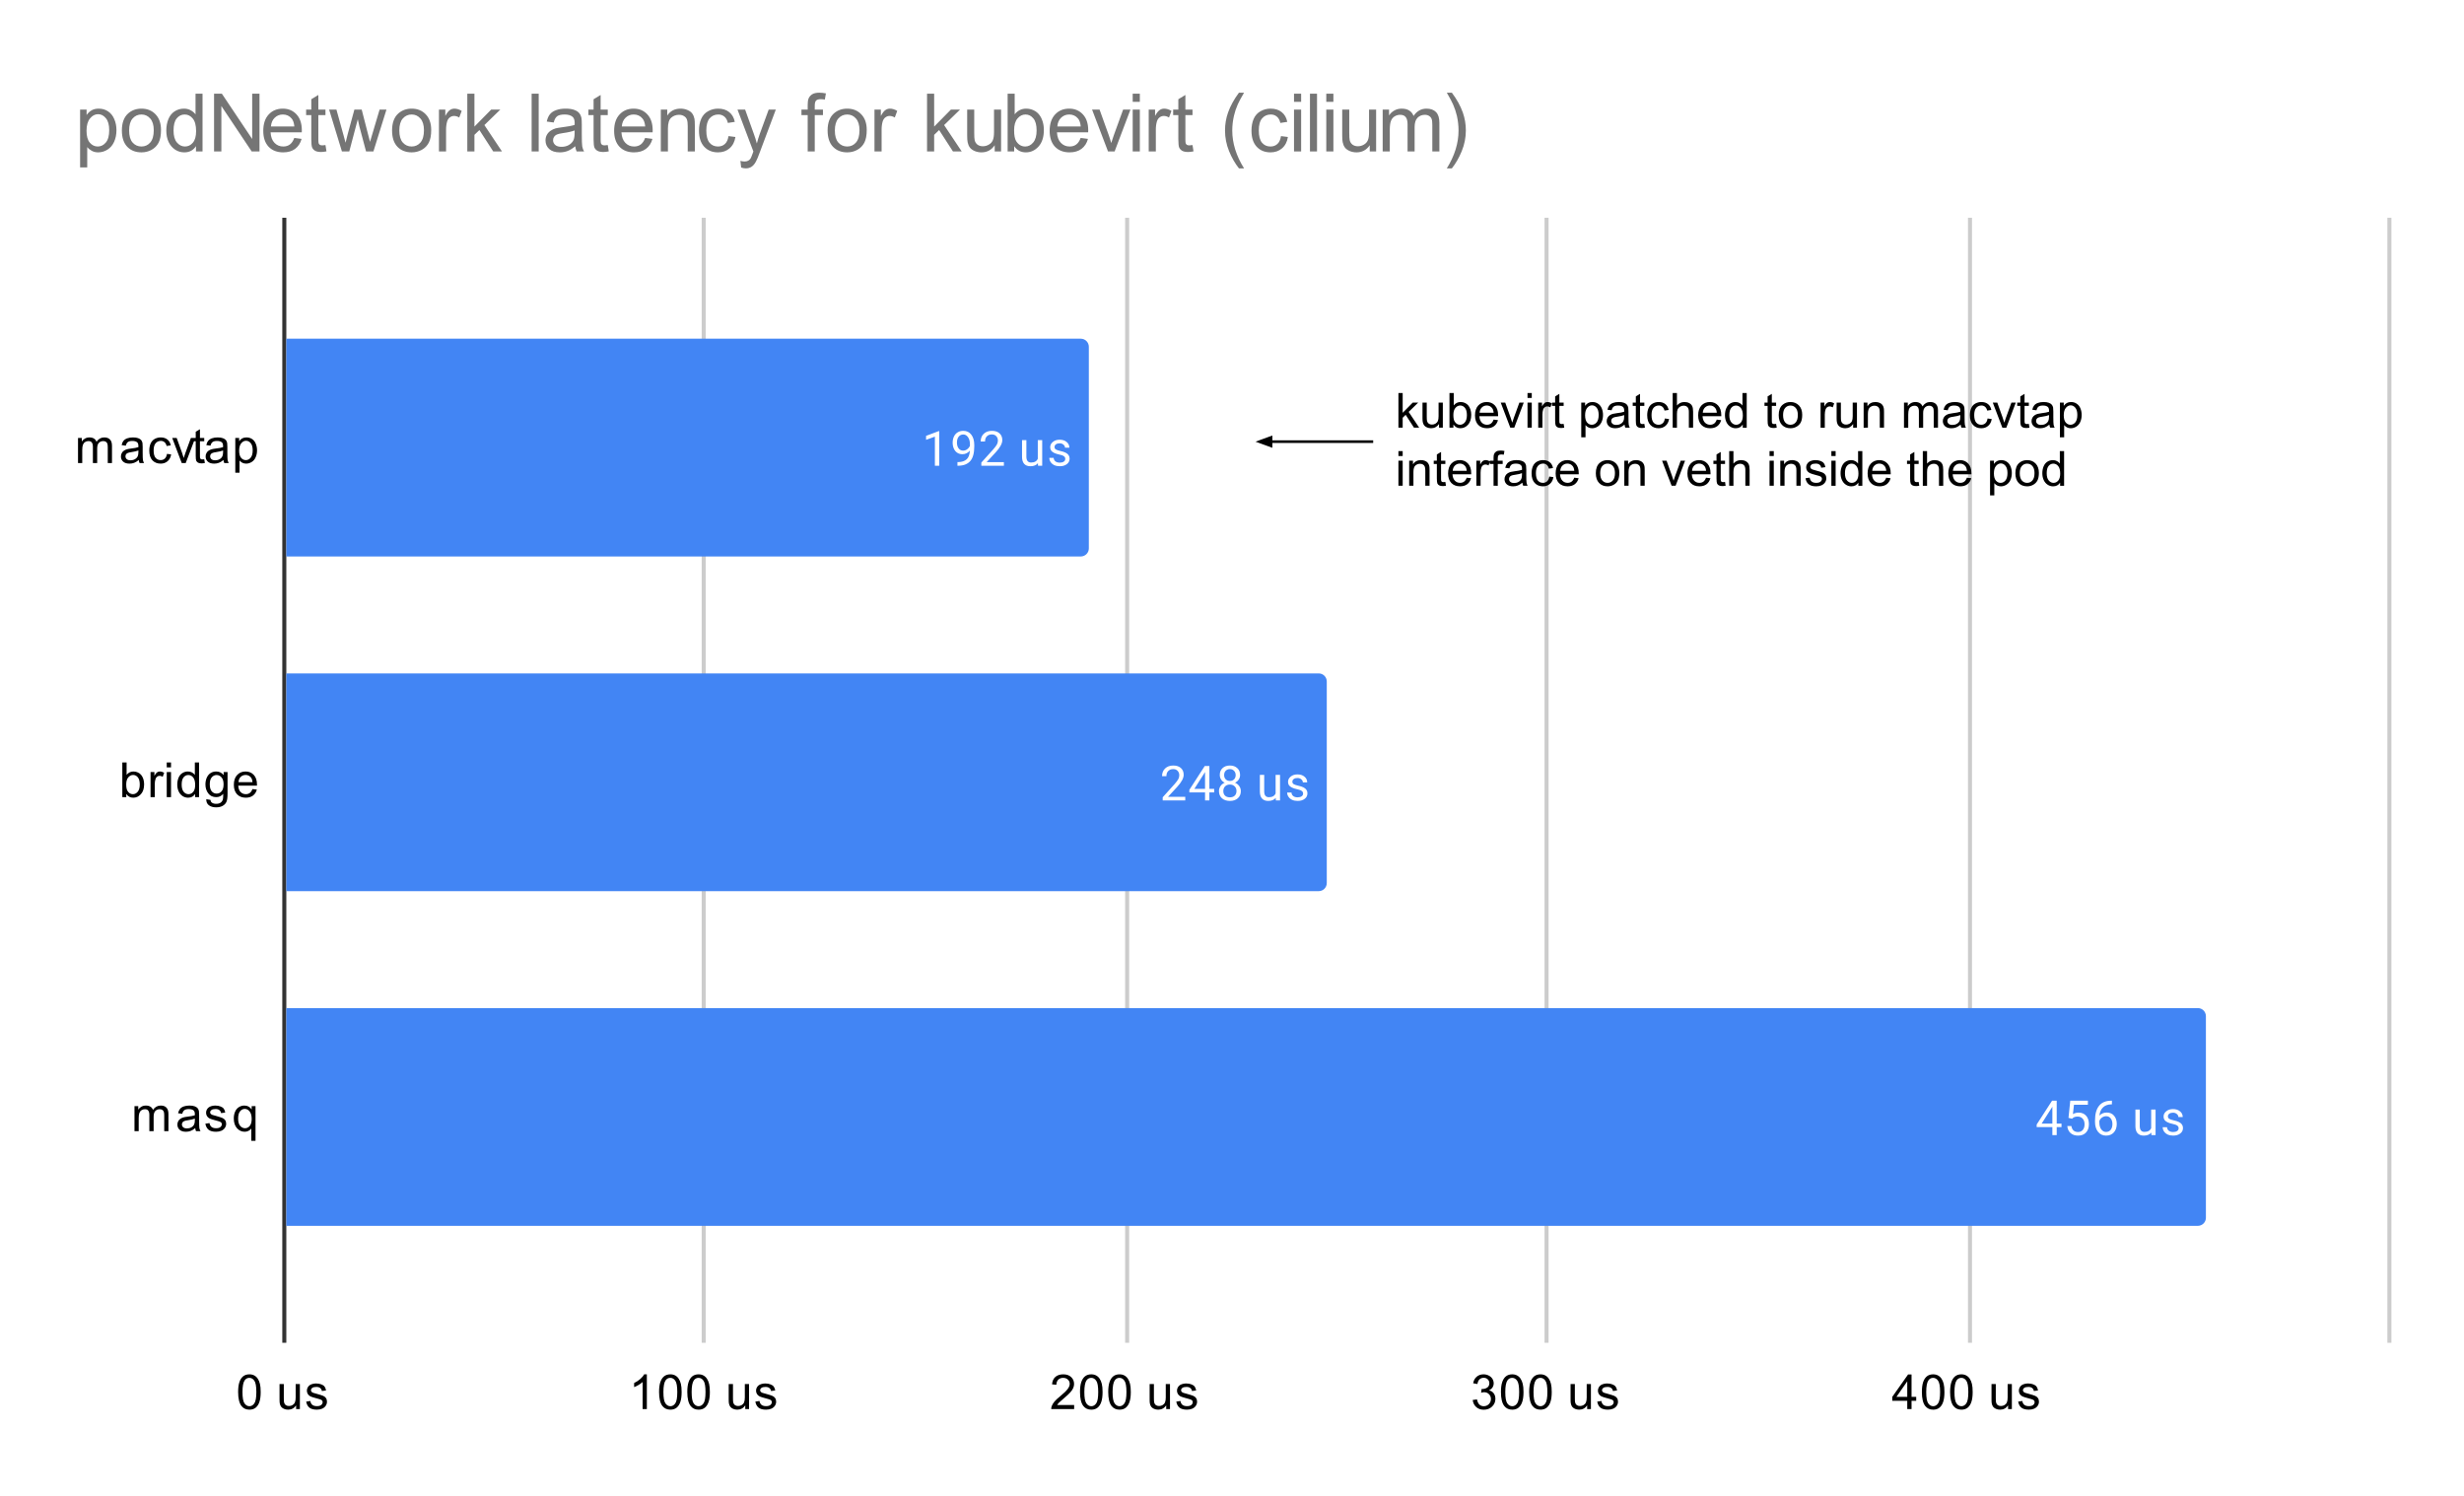 <?xml version="1.0" encoding="UTF-8" standalone="no"?>
<svg
   version="1.1"
   viewBox="0.0 0.0 611.0 371.0"
   fill="none"
   stroke="none"
   stroke-linecap="square"
   stroke-miterlimit="10"
   width="611"
   height="371"
   id="svg14438"
   sodipodi:docname="podNetwork latency for kubevirt (cilium).svg"
   inkscape:version="1.1.1 (c3084ef, 2021-09-22)"
   xmlns:inkscape="http://www.inkscape.org/namespaces/inkscape"
   xmlns:sodipodi="http://sodipodi.sourceforge.net/DTD/sodipodi-0.dtd"
   xmlns="http://www.w3.org/2000/svg"
   xmlns:svg="http://www.w3.org/2000/svg">
  <defs
     id="defs14442" />
  <sodipodi:namedview
     id="namedview14440"
     pagecolor="#ffffff"
     bordercolor="#666666"
     borderopacity="1.0"
     inkscape:pageshadow="2"
     inkscape:pageopacity="0.0"
     inkscape:pagecheckerboard="0"
     showgrid="false"
     inkscape:zoom="1.8445172"
     inkscape:cx="143.39796"
     inkscape:cy="191.92014"
     inkscape:window-width="3440"
     inkscape:window-height="1412"
     inkscape:window-x="0"
     inkscape:window-y="0"
     inkscape:window-maximized="1"
     inkscape:current-layer="svg14438" />
  <path
     fill="#ffffff"
     d="M0 0L611.0 0L611.0 371.0L0 371.0L0 0Z"
     fill-rule="nonzero"
     id="path14379" />
  <path
     stroke="#333333"
     stroke-width="1.0"
     stroke-linecap="butt"
     d="M70.5 54.5L70.5 332.5"
     fill-rule="nonzero"
     id="path14381" />
  <path
     stroke="#cccccc"
     stroke-width="1.0"
     stroke-linecap="butt"
     d="M174.5 54.5L174.5 332.5"
     fill-rule="nonzero"
     id="path14383" />
  <path
     stroke="#cccccc"
     stroke-width="1.0"
     stroke-linecap="butt"
     d="M279.5 54.5L279.5 332.5"
     fill-rule="nonzero"
     id="path14385" />
  <path
     stroke="#cccccc"
     stroke-width="1.0"
     stroke-linecap="butt"
     d="M383.5 54.5L383.5 332.5"
     fill-rule="nonzero"
     id="path14387" />
  <path
     stroke="#cccccc"
     stroke-width="1.0"
     stroke-linecap="butt"
     d="M488.5 54.5L488.5 332.5"
     fill-rule="nonzero"
     id="path14389" />
  <path
     stroke="#cccccc"
     stroke-width="1.0"
     stroke-linecap="butt"
     d="M592.5 54.5L592.5 332.5"
     fill-rule="nonzero"
     id="path14391" />
  <clipPath
     id="id_0">
    <path
       d="M70.55 54.917L592.45 54.917L592.45 332.45L70.55 332.45L70.55 54.917Z"
       clip-rule="nonzero"
       id="path14393" />
  </clipPath>
  <path
     stroke="#000000"
     stroke-width="2.0"
     stroke-linecap="butt"
     stroke-opacity="0.0"
     clip-path="url(#id_0)"
     d="M71.0 138.0L71.0 84.0L268.0 84.0C269.105 84.0 270.0 84.895 270.0 86.0L270.0 136.0C270.0 137.105 269.105 138.0 268.0 138.0Z"
     fill-rule="nonzero"
     id="path14396" />
  <path
     fill="#4285f4"
     clip-path="url(#id_0)"
     d="M71.0 138.0L71.0 84.0L268.0 84.0C269.105 84.0 270.0 84.895 270.0 86.0L270.0 136.0C270.0 137.105 269.105 138.0 268.0 138.0Z"
     fill-rule="nonzero"
     id="path14398" />
  <path
     stroke="#000000"
     stroke-width="2.0"
     stroke-linecap="butt"
     stroke-opacity="0.0"
     clip-path="url(#id_0)"
     d="M71.0 221.0L71.0 167.0L327.0 167.0C328.105 167.0 329.0 167.895 329.0 169.0L329.0 219.0C329.0 220.105 328.105 221.0 327.0 221.0Z"
     fill-rule="nonzero"
     id="path14400" />
  <path
     fill="#4285f4"
     clip-path="url(#id_0)"
     d="M71.0 221.0L71.0 167.0L327.0 167.0C328.105 167.0 329.0 167.895 329.0 169.0L329.0 219.0C329.0 220.105 328.105 221.0 327.0 221.0Z"
     fill-rule="nonzero"
     id="path14402" />
  <path
     stroke="#000000"
     stroke-width="2.0"
     stroke-linecap="butt"
     stroke-opacity="0.0"
     clip-path="url(#id_0)"
     d="M71.0 304.0L71.0 250.0L545.0 250.0C546.105 250.0 547.0 250.895 547.0 252.0L547.0 302.0C547.0 303.105 546.105 304.0 545.0 304.0Z"
     fill-rule="nonzero"
     id="path14404" />
  <path
     fill="#4285f4"
     clip-path="url(#id_0)"
     d="M71.0 304.0L71.0 250.0L545.0 250.0C546.105 250.0 547.0 250.895 547.0 252.0L547.0 302.0C547.0 303.105 546.105 304.0 545.0 304.0Z"
     fill-rule="nonzero"
     id="path14406" />
  <path
     stroke="#4285f4"
     stroke-width="3.0"
     stroke-linejoin="round"
     stroke-linecap="round"
     d="M232.903 115.5L231.825 115.5L231.825 108.281L229.638 109.078L229.638 108.094L232.747 106.922L232.903 106.922L232.903 115.5ZM240.497 111.75Q240.169 112.156 239.685 112.406Q239.216 112.641 238.653 112.641Q237.919 112.641 237.372 112.281Q236.825 111.922 236.528 111.266Q236.231 110.594 236.231 109.797Q236.231 108.953 236.544 108.266Q236.872 107.578 237.466 107.219Q238.075 106.844 238.872 106.844Q240.138 106.844 240.856 107.797Q241.591 108.75 241.591 110.375L241.591 110.688Q241.591 113.188 240.606 114.328Q239.622 115.469 237.638 115.5L237.419 115.5L237.419 114.594L237.653 114.594Q238.997 114.562 239.716 113.891Q240.435 113.219 240.497 111.75ZM238.825 111.75Q239.372 111.75 239.825 111.422Q240.294 111.078 240.513 110.594L240.513 110.156Q240.513 109.094 240.044 108.422Q239.575 107.75 238.872 107.75Q238.153 107.75 237.716 108.297Q237.294 108.844 237.294 109.75Q237.294 110.625 237.7 111.188Q238.122 111.75 238.825 111.75ZM248.935 115.5L243.341 115.5L243.341 114.719L246.294 111.438Q246.95 110.688 247.2 110.234Q247.45 109.766 247.45 109.266Q247.45 108.594 247.044 108.172Q246.653 107.734 245.966 107.734Q245.169 107.734 244.716 108.203Q244.263 108.656 244.263 109.484L243.185 109.484Q243.185 108.297 243.935 107.578Q244.7 106.844 245.966 106.844Q247.169 106.844 247.856 107.469Q248.544 108.094 248.544 109.141Q248.544 110.391 246.935 112.141L244.653 114.609L248.935 114.609L248.935 115.5ZM257.372 114.875Q256.747 115.625 255.513 115.625Q254.497 115.625 253.966 115.031Q253.435 114.438 253.435 113.281L253.435 109.156L254.513 109.156L254.513 113.25Q254.513 114.703 255.685 114.703Q256.935 114.703 257.341 113.766L257.341 109.156L258.435 109.156L258.435 115.5L257.403 115.5L257.372 114.875ZM264.153 113.812Q264.153 113.375 263.81 113.141Q263.481 112.891 262.653 112.719Q261.841 112.547 261.356 112.297Q260.872 112.047 260.638 111.719Q260.419 111.375 260.419 110.906Q260.419 110.125 261.075 109.594Q261.731 109.047 262.763 109.047Q263.841 109.047 264.497 109.609Q265.169 110.156 265.169 111.016L264.091 111.016Q264.091 110.578 263.7 110.266Q263.325 109.938 262.763 109.938Q262.169 109.938 261.825 110.203Q261.497 110.453 261.497 110.859Q261.497 111.25 261.81 111.453Q262.122 111.656 262.935 111.844Q263.747 112.016 264.247 112.266Q264.747 112.516 264.981 112.875Q265.231 113.234 265.231 113.734Q265.231 114.594 264.544 115.109Q263.872 115.625 262.794 115.625Q262.028 115.625 261.435 115.359Q260.856 115.078 260.528 114.594Q260.2 114.109 260.2 113.547L261.278 113.547Q261.31 114.094 261.716 114.422Q262.122 114.734 262.794 114.734Q263.403 114.734 263.778 114.484Q264.153 114.234 264.153 113.812Z"
     fill-rule="nonzero"
     id="path14408" />
  <path
     fill="#ffffff"
     d="M232.903 115.5L231.825 115.5L231.825 108.281L229.638 109.078L229.638 108.094L232.747 106.922L232.903 106.922L232.903 115.5ZM240.497 111.75Q240.169 112.156 239.685 112.406Q239.216 112.641 238.653 112.641Q237.919 112.641 237.372 112.281Q236.825 111.922 236.528 111.266Q236.231 110.594 236.231 109.797Q236.231 108.953 236.544 108.266Q236.872 107.578 237.466 107.219Q238.075 106.844 238.872 106.844Q240.138 106.844 240.856 107.797Q241.591 108.75 241.591 110.375L241.591 110.688Q241.591 113.188 240.606 114.328Q239.622 115.469 237.638 115.5L237.419 115.5L237.419 114.594L237.653 114.594Q238.997 114.562 239.716 113.891Q240.435 113.219 240.497 111.75ZM238.825 111.75Q239.372 111.75 239.825 111.422Q240.294 111.078 240.513 110.594L240.513 110.156Q240.513 109.094 240.044 108.422Q239.575 107.75 238.872 107.75Q238.153 107.75 237.716 108.297Q237.294 108.844 237.294 109.75Q237.294 110.625 237.7 111.188Q238.122 111.75 238.825 111.75ZM248.935 115.5L243.341 115.5L243.341 114.719L246.294 111.438Q246.95 110.688 247.2 110.234Q247.45 109.766 247.45 109.266Q247.45 108.594 247.044 108.172Q246.653 107.734 245.966 107.734Q245.169 107.734 244.716 108.203Q244.263 108.656 244.263 109.484L243.185 109.484Q243.185 108.297 243.935 107.578Q244.7 106.844 245.966 106.844Q247.169 106.844 247.856 107.469Q248.544 108.094 248.544 109.141Q248.544 110.391 246.935 112.141L244.653 114.609L248.935 114.609L248.935 115.5ZM257.372 114.875Q256.747 115.625 255.513 115.625Q254.497 115.625 253.966 115.031Q253.435 114.438 253.435 113.281L253.435 109.156L254.513 109.156L254.513 113.25Q254.513 114.703 255.685 114.703Q256.935 114.703 257.341 113.766L257.341 109.156L258.435 109.156L258.435 115.5L257.403 115.5L257.372 114.875ZM264.153 113.812Q264.153 113.375 263.81 113.141Q263.481 112.891 262.653 112.719Q261.841 112.547 261.356 112.297Q260.872 112.047 260.638 111.719Q260.419 111.375 260.419 110.906Q260.419 110.125 261.075 109.594Q261.731 109.047 262.763 109.047Q263.841 109.047 264.497 109.609Q265.169 110.156 265.169 111.016L264.091 111.016Q264.091 110.578 263.7 110.266Q263.325 109.938 262.763 109.938Q262.169 109.938 261.825 110.203Q261.497 110.453 261.497 110.859Q261.497 111.25 261.81 111.453Q262.122 111.656 262.935 111.844Q263.747 112.016 264.247 112.266Q264.747 112.516 264.981 112.875Q265.231 113.234 265.231 113.734Q265.231 114.594 264.544 115.109Q263.872 115.625 262.794 115.625Q262.028 115.625 261.435 115.359Q260.856 115.078 260.528 114.594Q260.2 114.109 260.2 113.547L261.278 113.547Q261.31 114.094 261.716 114.422Q262.122 114.734 262.794 114.734Q263.403 114.734 263.778 114.484Q264.153 114.234 264.153 113.812Z"
     fill-rule="nonzero"
     id="path14410" />
  <path
     stroke="#4285f4"
     stroke-width="3.0"
     stroke-linejoin="round"
     stroke-linecap="round"
     d="M293.909 198.5L288.316 198.5L288.316 197.719L291.269 194.438Q291.925 193.688 292.175 193.234Q292.425 192.766 292.425 192.266Q292.425 191.594 292.019 191.172Q291.628 190.734 290.941 190.734Q290.144 190.734 289.691 191.203Q289.237 191.656 289.237 192.484L288.159 192.484Q288.159 191.297 288.909 190.578Q289.675 189.844 290.941 189.844Q292.144 189.844 292.831 190.469Q293.519 191.094 293.519 192.141Q293.519 193.391 291.909 195.141L289.628 197.609L293.909 197.609L293.909 198.5ZM299.894 195.641L301.081 195.641L301.081 196.516L299.894 196.516L299.894 198.5L298.816 198.5L298.816 196.516L294.925 196.516L294.925 195.875L298.737 189.969L299.894 189.969L299.894 195.641ZM296.159 195.641L298.816 195.641L298.816 191.453L298.675 191.688L296.159 195.641ZM307.503 192.188Q307.503 192.828 307.159 193.328Q306.816 193.828 306.253 194.109Q306.909 194.391 307.3 194.953Q307.691 195.5 307.691 196.203Q307.691 197.297 306.941 197.969Q306.206 198.625 304.987 198.625Q303.753 198.625 303.003 197.969Q302.269 197.297 302.269 196.203Q302.269 195.5 302.644 194.953Q303.019 194.391 303.691 194.109Q303.128 193.828 302.8 193.328Q302.472 192.828 302.472 192.188Q302.472 191.109 303.159 190.484Q303.847 189.844 304.987 189.844Q306.112 189.844 306.8 190.484Q307.503 191.109 307.503 192.188ZM306.612 196.172Q306.612 195.453 306.159 195.016Q305.706 194.562 304.972 194.562Q304.237 194.562 303.784 195.016Q303.347 195.453 303.347 196.188Q303.347 196.906 303.784 197.328Q304.222 197.734 304.987 197.734Q305.737 197.734 306.175 197.312Q306.612 196.891 306.612 196.172ZM304.987 190.734Q304.347 190.734 303.941 191.141Q303.55 191.531 303.55 192.219Q303.55 192.859 303.941 193.266Q304.331 193.672 304.972 193.672Q305.628 193.672 306.019 193.266Q306.409 192.859 306.409 192.219Q306.409 191.562 306.003 191.156Q305.597 190.734 304.987 190.734ZM316.347 197.875Q315.722 198.625 314.487 198.625Q313.472 198.625 312.941 198.031Q312.409 197.438 312.409 196.281L312.409 192.156L313.487 192.156L313.487 196.25Q313.487 197.703 314.659 197.703Q315.909 197.703 316.316 196.766L316.316 192.156L317.409 192.156L317.409 198.5L316.378 198.5L316.347 197.875ZM323.128 196.812Q323.128 196.375 322.784 196.141Q322.456 195.891 321.628 195.719Q320.816 195.547 320.331 195.297Q319.847 195.047 319.612 194.719Q319.394 194.375 319.394 193.906Q319.394 193.125 320.05 192.594Q320.706 192.047 321.737 192.047Q322.816 192.047 323.472 192.609Q324.144 193.156 324.144 194.016L323.066 194.016Q323.066 193.578 322.675 193.266Q322.3 192.938 321.737 192.938Q321.144 192.938 320.8 193.203Q320.472 193.453 320.472 193.859Q320.472 194.25 320.784 194.453Q321.097 194.656 321.909 194.844Q322.722 195.016 323.222 195.266Q323.722 195.516 323.956 195.875Q324.206 196.234 324.206 196.734Q324.206 197.594 323.519 198.109Q322.847 198.625 321.769 198.625Q321.003 198.625 320.409 198.359Q319.831 198.078 319.503 197.594Q319.175 197.109 319.175 196.547L320.253 196.547Q320.284 197.094 320.691 197.422Q321.097 197.734 321.769 197.734Q322.378 197.734 322.753 197.484Q323.128 197.234 323.128 196.812Z"
     fill-rule="nonzero"
     id="path14412" />
  <path
     fill="#ffffff"
     d="M293.909 198.5L288.316 198.5L288.316 197.719L291.269 194.438Q291.925 193.688 292.175 193.234Q292.425 192.766 292.425 192.266Q292.425 191.594 292.019 191.172Q291.628 190.734 290.941 190.734Q290.144 190.734 289.691 191.203Q289.237 191.656 289.237 192.484L288.159 192.484Q288.159 191.297 288.909 190.578Q289.675 189.844 290.941 189.844Q292.144 189.844 292.831 190.469Q293.519 191.094 293.519 192.141Q293.519 193.391 291.909 195.141L289.628 197.609L293.909 197.609L293.909 198.5ZM299.894 195.641L301.081 195.641L301.081 196.516L299.894 196.516L299.894 198.5L298.816 198.5L298.816 196.516L294.925 196.516L294.925 195.875L298.737 189.969L299.894 189.969L299.894 195.641ZM296.159 195.641L298.816 195.641L298.816 191.453L298.675 191.688L296.159 195.641ZM307.503 192.188Q307.503 192.828 307.159 193.328Q306.816 193.828 306.253 194.109Q306.909 194.391 307.3 194.953Q307.691 195.5 307.691 196.203Q307.691 197.297 306.941 197.969Q306.206 198.625 304.987 198.625Q303.753 198.625 303.003 197.969Q302.269 197.297 302.269 196.203Q302.269 195.5 302.644 194.953Q303.019 194.391 303.691 194.109Q303.128 193.828 302.8 193.328Q302.472 192.828 302.472 192.188Q302.472 191.109 303.159 190.484Q303.847 189.844 304.987 189.844Q306.112 189.844 306.8 190.484Q307.503 191.109 307.503 192.188ZM306.612 196.172Q306.612 195.453 306.159 195.016Q305.706 194.562 304.972 194.562Q304.237 194.562 303.784 195.016Q303.347 195.453 303.347 196.188Q303.347 196.906 303.784 197.328Q304.222 197.734 304.987 197.734Q305.737 197.734 306.175 197.312Q306.612 196.891 306.612 196.172ZM304.987 190.734Q304.347 190.734 303.941 191.141Q303.55 191.531 303.55 192.219Q303.55 192.859 303.941 193.266Q304.331 193.672 304.972 193.672Q305.628 193.672 306.019 193.266Q306.409 192.859 306.409 192.219Q306.409 191.562 306.003 191.156Q305.597 190.734 304.987 190.734ZM316.347 197.875Q315.722 198.625 314.487 198.625Q313.472 198.625 312.941 198.031Q312.409 197.438 312.409 196.281L312.409 192.156L313.487 192.156L313.487 196.25Q313.487 197.703 314.659 197.703Q315.909 197.703 316.316 196.766L316.316 192.156L317.409 192.156L317.409 198.5L316.378 198.5L316.347 197.875ZM323.128 196.812Q323.128 196.375 322.784 196.141Q322.456 195.891 321.628 195.719Q320.816 195.547 320.331 195.297Q319.847 195.047 319.612 194.719Q319.394 194.375 319.394 193.906Q319.394 193.125 320.05 192.594Q320.706 192.047 321.737 192.047Q322.816 192.047 323.472 192.609Q324.144 193.156 324.144 194.016L323.066 194.016Q323.066 193.578 322.675 193.266Q322.3 192.938 321.737 192.938Q321.144 192.938 320.8 193.203Q320.472 193.453 320.472 193.859Q320.472 194.25 320.784 194.453Q321.097 194.656 321.909 194.844Q322.722 195.016 323.222 195.266Q323.722 195.516 323.956 195.875Q324.206 196.234 324.206 196.734Q324.206 197.594 323.519 198.109Q322.847 198.625 321.769 198.625Q321.003 198.625 320.409 198.359Q319.831 198.078 319.503 197.594Q319.175 197.109 319.175 196.547L320.253 196.547Q320.284 197.094 320.691 197.422Q321.097 197.734 321.769 197.734Q322.378 197.734 322.753 197.484Q323.128 197.234 323.128 196.812Z"
     fill-rule="nonzero"
     id="path14414" />
  <path
     stroke="#4285f4"
     stroke-width="3.0"
     stroke-linejoin="round"
     stroke-linecap="round"
     d="M510.004 278.641L511.192 278.641L511.192 279.516L510.004 279.516L510.004 281.5L508.926 281.5L508.926 279.516L505.035 279.516L505.035 278.875L508.848 272.969L510.004 272.969L510.004 278.641ZM506.27 278.641L508.926 278.641L508.926 274.453L508.785 274.688L506.27 278.641ZM512.926 277.219L513.363 272.969L517.738 272.969L517.738 273.969L514.285 273.969L514.02 276.297Q514.66 275.922 515.457 275.922Q516.613 275.922 517.301 276.703Q517.988 277.469 517.988 278.781Q517.988 280.094 517.27 280.859Q516.567 281.625 515.285 281.625Q514.16 281.625 513.442 281.0Q512.723 280.359 512.629 279.25L513.645 279.25Q513.754 279.984 514.176 280.359Q514.598 280.734 515.285 280.734Q516.035 280.734 516.473 280.219Q516.91 279.703 516.91 278.797Q516.91 277.938 516.442 277.422Q515.973 276.906 515.192 276.906Q514.488 276.906 514.082 277.203L513.801 277.438L512.926 277.219ZM523.692 272.969L523.692 273.875L523.488 273.875Q522.223 273.906 521.473 274.641Q520.723 275.359 520.598 276.672Q521.285 275.906 522.442 275.906Q523.551 275.906 524.223 276.688Q524.895 277.469 524.895 278.719Q524.895 280.031 524.176 280.828Q523.457 281.625 522.238 281.625Q521.02 281.625 520.254 280.688Q519.504 279.734 519.504 278.25L519.504 277.844Q519.504 275.484 520.504 274.234Q521.504 272.984 523.488 272.969L523.692 272.969ZM522.27 276.812Q521.707 276.812 521.238 277.141Q520.77 277.469 520.582 277.984L520.582 278.375Q520.582 279.438 521.051 280.078Q521.535 280.719 522.238 280.719Q522.973 280.719 523.395 280.188Q523.817 279.641 523.817 278.766Q523.817 277.891 523.395 277.359Q522.973 276.812 522.27 276.812ZM533.457 280.875Q532.832 281.625 531.598 281.625Q530.582 281.625 530.051 281.031Q529.52 280.438 529.52 279.281L529.52 275.156L530.598 275.156L530.598 279.25Q530.598 280.703 531.77 280.703Q533.02 280.703 533.426 279.766L533.426 275.156L534.52 275.156L534.52 281.5L533.488 281.5L533.457 280.875ZM540.238 279.812Q540.238 279.375 539.895 279.141Q539.567 278.891 538.738 278.719Q537.926 278.547 537.442 278.297Q536.957 278.047 536.723 277.719Q536.504 277.375 536.504 276.906Q536.504 276.125 537.16 275.594Q537.817 275.047 538.848 275.047Q539.926 275.047 540.582 275.609Q541.254 276.156 541.254 277.016L540.176 277.016Q540.176 276.578 539.785 276.266Q539.41 275.938 538.848 275.938Q538.254 275.938 537.91 276.203Q537.582 276.453 537.582 276.859Q537.582 277.25 537.895 277.453Q538.207 277.656 539.02 277.844Q539.832 278.016 540.332 278.266Q540.832 278.516 541.067 278.875Q541.317 279.234 541.317 279.734Q541.317 280.594 540.629 281.109Q539.957 281.625 538.879 281.625Q538.113 281.625 537.52 281.359Q536.942 281.078 536.613 280.594Q536.285 280.109 536.285 279.547L537.363 279.547Q537.395 280.094 537.801 280.422Q538.207 280.734 538.879 280.734Q539.488 280.734 539.863 280.484Q540.238 280.234 540.238 279.812Z"
     fill-rule="nonzero"
     id="path14416" />
  <path
     fill="#ffffff"
     d="M510.004 278.641L511.192 278.641L511.192 279.516L510.004 279.516L510.004 281.5L508.926 281.5L508.926 279.516L505.035 279.516L505.035 278.875L508.848 272.969L510.004 272.969L510.004 278.641ZM506.27 278.641L508.926 278.641L508.926 274.453L508.785 274.688L506.27 278.641ZM512.926 277.219L513.363 272.969L517.738 272.969L517.738 273.969L514.285 273.969L514.02 276.297Q514.66 275.922 515.457 275.922Q516.613 275.922 517.301 276.703Q517.988 277.469 517.988 278.781Q517.988 280.094 517.27 280.859Q516.567 281.625 515.285 281.625Q514.16 281.625 513.442 281.0Q512.723 280.359 512.629 279.25L513.645 279.25Q513.754 279.984 514.176 280.359Q514.598 280.734 515.285 280.734Q516.035 280.734 516.473 280.219Q516.91 279.703 516.91 278.797Q516.91 277.938 516.442 277.422Q515.973 276.906 515.192 276.906Q514.488 276.906 514.082 277.203L513.801 277.438L512.926 277.219ZM523.692 272.969L523.692 273.875L523.488 273.875Q522.223 273.906 521.473 274.641Q520.723 275.359 520.598 276.672Q521.285 275.906 522.442 275.906Q523.551 275.906 524.223 276.688Q524.895 277.469 524.895 278.719Q524.895 280.031 524.176 280.828Q523.457 281.625 522.238 281.625Q521.02 281.625 520.254 280.688Q519.504 279.734 519.504 278.25L519.504 277.844Q519.504 275.484 520.504 274.234Q521.504 272.984 523.488 272.969L523.692 272.969ZM522.27 276.812Q521.707 276.812 521.238 277.141Q520.77 277.469 520.582 277.984L520.582 278.375Q520.582 279.438 521.051 280.078Q521.535 280.719 522.238 280.719Q522.973 280.719 523.395 280.188Q523.817 279.641 523.817 278.766Q523.817 277.891 523.395 277.359Q522.973 276.812 522.27 276.812ZM533.457 280.875Q532.832 281.625 531.598 281.625Q530.582 281.625 530.051 281.031Q529.52 280.438 529.52 279.281L529.52 275.156L530.598 275.156L530.598 279.25Q530.598 280.703 531.77 280.703Q533.02 280.703 533.426 279.766L533.426 275.156L534.52 275.156L534.52 281.5L533.488 281.5L533.457 280.875ZM540.238 279.812Q540.238 279.375 539.895 279.141Q539.567 278.891 538.738 278.719Q537.926 278.547 537.442 278.297Q536.957 278.047 536.723 277.719Q536.504 277.375 536.504 276.906Q536.504 276.125 537.16 275.594Q537.817 275.047 538.848 275.047Q539.926 275.047 540.582 275.609Q541.254 276.156 541.254 277.016L540.176 277.016Q540.176 276.578 539.785 276.266Q539.41 275.938 538.848 275.938Q538.254 275.938 537.91 276.203Q537.582 276.453 537.582 276.859Q537.582 277.25 537.895 277.453Q538.207 277.656 539.02 277.844Q539.832 278.016 540.332 278.266Q540.832 278.516 541.067 278.875Q541.317 279.234 541.317 279.734Q541.317 280.594 540.629 281.109Q539.957 281.625 538.879 281.625Q538.113 281.625 537.52 281.359Q536.942 281.078 536.613 280.594Q536.285 280.109 536.285 279.547L537.363 279.547Q537.395 280.094 537.801 280.422Q538.207 280.734 538.879 280.734Q539.488 280.734 539.863 280.484Q540.238 280.234 540.238 279.812Z"
     fill-rule="nonzero"
     id="path14418" />
  <path
     fill="#000000"
     d="M19.347 114.838L19.347 108.619L20.284 108.619L20.284 109.494Q20.581 109.025 21.066 108.759Q21.55 108.478 22.175 108.478Q22.863 108.478 23.3 108.759Q23.753 109.041 23.925 109.556Q24.675 108.478 25.847 108.478Q26.784 108.478 27.269 108.994Q27.769 109.494 27.769 110.572L27.769 114.838L26.722 114.838L26.722 110.916Q26.722 110.291 26.613 110.009Q26.519 109.728 26.253 109.556Q25.988 109.384 25.613 109.384Q24.956 109.384 24.519 109.822Q24.097 110.259 24.097 111.228L24.097 114.838L23.034 114.838L23.034 110.791Q23.034 110.088 22.769 109.744Q22.519 109.384 21.941 109.384Q21.488 109.384 21.113 109.619Q20.738 109.853 20.566 110.306Q20.394 110.759 20.394 111.603L20.394 114.838L19.347 114.838ZM34.409 114.072Q33.816 114.572 33.269 114.775Q32.737 114.978 32.112 114.978Q31.081 114.978 30.534 114.478Q29.988 113.978 29.988 113.197Q29.988 112.744 30.191 112.369Q30.394 111.978 30.738 111.759Q31.081 111.525 31.503 111.416Q31.8 111.322 32.441 111.244Q33.706 111.103 34.316 110.884Q34.316 110.666 34.316 110.619Q34.316 109.963 34.019 109.697Q33.612 109.353 32.816 109.353Q32.081 109.353 31.722 109.619Q31.363 109.869 31.191 110.525L30.159 110.384Q30.3 109.728 30.628 109.322Q30.956 108.916 31.566 108.697Q32.175 108.478 32.972 108.478Q33.769 108.478 34.269 108.666Q34.769 108.853 35.003 109.134Q35.237 109.416 35.331 109.853Q35.378 110.119 35.378 110.822L35.378 112.228Q35.378 113.697 35.441 114.088Q35.519 114.478 35.722 114.838L34.612 114.838Q34.456 114.509 34.409 114.072ZM34.316 111.713Q33.737 111.947 32.597 112.119Q31.941 112.213 31.675 112.338Q31.409 112.447 31.253 112.666Q31.113 112.884 31.113 113.166Q31.113 113.588 31.425 113.869Q31.753 114.15 32.362 114.15Q32.972 114.15 33.441 113.884Q33.925 113.619 34.144 113.15Q34.316 112.791 34.316 112.103L34.316 111.713ZM41.409 112.556L42.441 112.697Q42.269 113.759 41.566 114.369Q40.862 114.978 39.847 114.978Q38.566 114.978 37.784 114.15Q37.019 113.306 37.019 111.744Q37.019 110.744 37.347 109.994Q37.691 109.228 38.362 108.853Q39.05 108.478 39.862 108.478Q40.862 108.478 41.503 108.994Q42.159 109.494 42.347 110.447L41.316 110.603Q41.175 109.978 40.8 109.666Q40.425 109.338 39.894 109.338Q39.097 109.338 38.597 109.916Q38.097 110.478 38.097 111.713Q38.097 112.978 38.581 113.541Q39.066 114.103 39.831 114.103Q40.456 114.103 40.862 113.728Q41.284 113.353 41.409 112.556ZM45.066 114.838L42.706 108.619L43.816 108.619L45.159 112.338Q45.362 112.947 45.55 113.588Q45.691 113.103 45.941 112.416L47.331 108.619L48.409 108.619L46.05 114.838L45.066 114.838ZM50.644 113.9L50.8 114.822Q50.347 114.916 50.003 114.916Q49.425 114.916 49.112 114.744Q48.8 114.556 48.659 114.259Q48.534 113.963 48.534 113.009L48.534 109.431L47.769 109.431L47.769 108.619L48.534 108.619L48.534 107.072L49.581 106.447L49.581 108.619L50.644 108.619L50.644 109.431L49.581 109.431L49.581 113.072Q49.581 113.525 49.628 113.65Q49.691 113.775 49.816 113.853Q49.941 113.931 50.175 113.931Q50.362 113.931 50.644 113.9ZM55.409 114.072Q54.816 114.572 54.269 114.775Q53.737 114.978 53.112 114.978Q52.081 114.978 51.534 114.478Q50.987 113.978 50.987 113.197Q50.987 112.744 51.191 112.369Q51.394 111.978 51.737 111.759Q52.081 111.525 52.503 111.416Q52.8 111.322 53.441 111.244Q54.706 111.103 55.316 110.884Q55.316 110.666 55.316 110.619Q55.316 109.963 55.019 109.697Q54.612 109.353 53.816 109.353Q53.081 109.353 52.722 109.619Q52.362 109.869 52.191 110.525L51.159 110.384Q51.3 109.728 51.628 109.322Q51.956 108.916 52.566 108.697Q53.175 108.478 53.972 108.478Q54.769 108.478 55.269 108.666Q55.769 108.853 56.003 109.134Q56.237 109.416 56.331 109.853Q56.378 110.119 56.378 110.822L56.378 112.228Q56.378 113.697 56.441 114.088Q56.519 114.478 56.722 114.838L55.612 114.838Q55.456 114.509 55.409 114.072ZM55.316 111.713Q54.737 111.947 53.597 112.119Q52.941 112.213 52.675 112.338Q52.409 112.447 52.253 112.666Q52.112 112.884 52.112 113.166Q52.112 113.588 52.425 113.869Q52.753 114.15 53.362 114.15Q53.972 114.15 54.441 113.884Q54.925 113.619 55.144 113.15Q55.316 112.791 55.316 112.103L55.316 111.713ZM58.347 117.228L58.347 108.619L59.3 108.619L59.3 109.416Q59.644 108.947 60.066 108.713Q60.503 108.478 61.112 108.478Q61.909 108.478 62.519 108.884Q63.128 109.291 63.425 110.041Q63.737 110.791 63.737 111.681Q63.737 112.634 63.394 113.4Q63.066 114.166 62.409 114.572Q61.753 114.978 61.034 114.978Q60.503 114.978 60.081 114.759Q59.659 114.525 59.394 114.197L59.394 117.228L58.347 117.228ZM59.3 111.759Q59.3 112.963 59.784 113.541Q60.269 114.103 60.956 114.103Q61.659 114.103 62.159 113.509Q62.659 112.916 62.659 111.666Q62.659 110.478 62.175 109.9Q61.691 109.306 61.003 109.306Q60.331 109.306 59.816 109.931Q59.3 110.556 59.3 111.759Z"
     fill-rule="nonzero"
     id="path14420" />
  <path
     fill="#000000"
     d="M31.316 197.683L30.331 197.683L30.331 189.09L31.394 189.09L31.394 192.152Q32.066 191.324 33.097 191.324Q33.675 191.324 34.175 191.558Q34.691 191.777 35.019 192.199Q35.362 192.621 35.55 193.215Q35.737 193.808 35.737 194.48Q35.737 196.074 34.941 196.949Q34.144 197.824 33.05 197.824Q31.941 197.824 31.316 196.902L31.316 197.683ZM31.3 194.527Q31.3 195.636 31.613 196.136Q32.112 196.949 32.956 196.949Q33.644 196.949 34.144 196.355Q34.659 195.761 34.659 194.558Q34.659 193.34 34.175 192.761Q33.691 192.183 33.003 192.183Q32.316 192.183 31.8 192.793Q31.3 193.386 31.3 194.527ZM37.331 197.683L37.331 191.465L38.284 191.465L38.284 192.402Q38.644 191.746 38.941 191.543Q39.253 191.324 39.628 191.324Q40.159 191.324 40.706 191.652L40.347 192.636Q39.956 192.402 39.581 192.402Q39.222 192.402 38.941 192.621Q38.675 192.824 38.566 193.199Q38.378 193.761 38.378 194.418L38.378 197.683L37.331 197.683ZM41.347 190.308L41.347 189.09L42.409 189.09L42.409 190.308L41.347 190.308ZM41.347 197.683L41.347 191.465L42.409 191.465L42.409 197.683L41.347 197.683ZM48.378 197.683L48.378 196.902Q47.784 197.824 46.644 197.824Q45.894 197.824 45.269 197.418Q44.644 196.996 44.3 196.261Q43.956 195.527 43.956 194.574Q43.956 193.652 44.269 192.886Q44.581 192.121 45.206 191.73Q45.831 191.324 46.597 191.324Q47.159 191.324 47.597 191.558Q48.034 191.793 48.316 192.168L48.316 189.09L49.362 189.09L49.362 197.683L48.378 197.683ZM45.05 194.574Q45.05 195.777 45.55 196.371Q46.05 196.949 46.737 196.949Q47.425 196.949 47.909 196.386Q48.394 195.824 48.394 194.668Q48.394 193.386 47.894 192.793Q47.409 192.199 46.691 192.199Q45.987 192.199 45.519 192.777Q45.05 193.34 45.05 194.574ZM51.144 198.199L52.175 198.355Q52.237 198.824 52.534 199.043Q52.925 199.34 53.597 199.34Q54.331 199.34 54.722 199.043Q55.128 198.746 55.269 198.23Q55.362 197.902 55.347 196.871Q54.659 197.683 53.628 197.683Q52.347 197.683 51.644 196.761Q50.941 195.824 50.941 194.543Q50.941 193.652 51.253 192.902Q51.581 192.136 52.191 191.73Q52.8 191.324 53.628 191.324Q54.737 191.324 55.456 192.215L55.456 191.465L56.425 191.465L56.425 196.84Q56.425 198.293 56.128 198.902Q55.831 199.511 55.191 199.855Q54.55 200.215 53.612 200.215Q52.503 200.215 51.816 199.715Q51.128 199.215 51.144 198.199ZM52.019 194.465Q52.019 195.683 52.503 196.246Q52.987 196.808 53.722 196.808Q54.456 196.808 54.941 196.246Q55.441 195.683 55.441 194.496Q55.441 193.355 54.925 192.777Q54.425 192.199 53.706 192.199Q53.003 192.199 52.503 192.777Q52.019 193.34 52.019 194.465ZM62.597 195.683L63.691 195.808Q63.441 196.761 62.737 197.293Q62.034 197.824 60.956 197.824Q59.597 197.824 58.784 196.98Q57.987 196.136 57.987 194.621Q57.987 193.058 58.8 192.199Q59.612 191.324 60.894 191.324Q62.144 191.324 62.925 192.168Q63.722 193.011 63.722 194.558Q63.722 194.652 63.722 194.84L59.081 194.84Q59.144 195.871 59.659 196.418Q60.175 196.949 60.956 196.949Q61.534 196.949 61.941 196.652Q62.362 196.34 62.597 195.683ZM59.144 193.98L62.612 193.98Q62.55 193.183 62.222 192.793Q61.706 192.183 60.909 192.183Q60.175 192.183 59.675 192.668Q59.191 193.152 59.144 193.98Z"
     fill-rule="nonzero"
     id="path14422" />
  <path
     fill="#000000"
     d="M33.347 280.529L33.347 274.31L34.284 274.31L34.284 275.185Q34.581 274.717 35.066 274.451Q35.55 274.17 36.175 274.17Q36.862 274.17 37.3 274.451Q37.753 274.732 37.925 275.248Q38.675 274.17 39.847 274.17Q40.784 274.17 41.269 274.685Q41.769 275.185 41.769 276.264L41.769 280.529L40.722 280.529L40.722 276.607Q40.722 275.982 40.612 275.701Q40.519 275.42 40.253 275.248Q39.987 275.076 39.612 275.076Q38.956 275.076 38.519 275.514Q38.097 275.951 38.097 276.92L38.097 280.529L37.034 280.529L37.034 276.482Q37.034 275.779 36.769 275.435Q36.519 275.076 35.941 275.076Q35.487 275.076 35.112 275.31Q34.737 275.545 34.566 275.998Q34.394 276.451 34.394 277.295L34.394 280.529L33.347 280.529ZM48.409 279.764Q47.816 280.264 47.269 280.467Q46.737 280.67 46.112 280.67Q45.081 280.67 44.534 280.17Q43.987 279.67 43.987 278.889Q43.987 278.435 44.191 278.06Q44.394 277.67 44.737 277.451Q45.081 277.217 45.503 277.107Q45.8 277.014 46.441 276.935Q47.706 276.795 48.316 276.576Q48.316 276.357 48.316 276.31Q48.316 275.654 48.019 275.389Q47.612 275.045 46.816 275.045Q46.081 275.045 45.722 275.31Q45.362 275.56 45.191 276.217L44.159 276.076Q44.3 275.42 44.628 275.014Q44.956 274.607 45.566 274.389Q46.175 274.17 46.972 274.17Q47.769 274.17 48.269 274.357Q48.769 274.545 49.003 274.826Q49.237 275.107 49.331 275.545Q49.378 275.81 49.378 276.514L49.378 277.92Q49.378 279.389 49.441 279.779Q49.519 280.17 49.722 280.529L48.612 280.529Q48.456 280.201 48.409 279.764ZM48.316 277.404Q47.737 277.639 46.597 277.81Q45.941 277.904 45.675 278.029Q45.409 278.139 45.253 278.357Q45.112 278.576 45.112 278.857Q45.112 279.279 45.425 279.56Q45.753 279.842 46.362 279.842Q46.972 279.842 47.441 279.576Q47.925 279.31 48.144 278.842Q48.316 278.482 48.316 277.795L48.316 277.404ZM50.925 278.67L51.956 278.514Q52.05 279.139 52.441 279.467Q52.847 279.795 53.581 279.795Q54.3 279.795 54.644 279.514Q55.003 279.217 55.003 278.81Q55.003 278.451 54.691 278.248Q54.472 278.107 53.612 277.889Q52.456 277.592 52.003 277.389Q51.566 277.17 51.331 276.795Q51.097 276.42 51.097 275.951Q51.097 275.545 51.284 275.185Q51.472 274.826 51.8 274.592Q52.05 274.42 52.472 274.295Q52.894 274.17 53.394 274.17Q54.112 274.17 54.659 274.389Q55.222 274.592 55.487 274.951Q55.753 275.31 55.847 275.904L54.816 276.045Q54.753 275.576 54.409 275.31Q54.081 275.029 53.456 275.029Q52.737 275.029 52.425 275.279Q52.112 275.514 52.112 275.842Q52.112 276.045 52.237 276.201Q52.378 276.373 52.644 276.482Q52.8 276.545 53.581 276.748Q54.706 277.06 55.144 277.248Q55.581 277.435 55.831 277.795Q56.081 278.154 56.081 278.701Q56.081 279.232 55.769 279.701Q55.472 280.154 54.894 280.42Q54.316 280.67 53.581 280.67Q52.362 280.67 51.722 280.17Q51.097 279.654 50.925 278.67ZM62.316 282.92L62.316 279.873Q62.066 280.217 61.612 280.451Q61.175 280.67 60.675 280.67Q59.566 280.67 58.769 279.795Q57.972 278.904 57.972 277.357Q57.972 276.42 58.3 275.685Q58.628 274.935 59.237 274.56Q59.862 274.17 60.597 274.17Q61.753 274.17 62.409 275.139L62.409 274.31L63.362 274.31L63.362 282.92L62.316 282.92ZM59.05 277.404Q59.05 278.607 59.55 279.201Q60.066 279.795 60.769 279.795Q61.441 279.795 61.925 279.232Q62.409 278.654 62.409 277.498Q62.409 276.248 61.894 275.623Q61.394 274.998 60.691 274.998Q60.019 274.998 59.534 275.592Q59.05 276.17 59.05 277.404Z"
     fill-rule="nonzero"
     id="path14424" />
  <path
     fill="#000000"
     d="M59.05 345.216Q59.05 343.684 59.362 342.762Q59.675 341.825 60.284 341.325Q60.909 340.825 61.847 340.825Q62.534 340.825 63.05 341.106Q63.581 341.387 63.925 341.919Q64.269 342.434 64.456 343.184Q64.644 343.934 64.644 345.216Q64.644 346.731 64.331 347.653Q64.034 348.575 63.409 349.091Q62.8 349.591 61.847 349.591Q60.612 349.591 59.894 348.7Q59.05 347.637 59.05 345.216ZM60.128 345.216Q60.128 347.325 60.628 348.028Q61.128 348.731 61.847 348.731Q62.581 348.731 63.066 348.028Q63.566 347.325 63.566 345.216Q63.566 343.091 63.066 342.403Q62.581 341.7 61.831 341.7Q61.112 341.7 60.675 342.309Q60.128 343.091 60.128 345.216ZM73.425 349.45L73.425 348.528Q72.691 349.591 71.441 349.591Q70.894 349.591 70.409 349.387Q69.941 349.169 69.706 348.856Q69.472 348.528 69.378 348.059Q69.316 347.762 69.316 347.075L69.316 343.231L70.378 343.231L70.378 346.684Q70.378 347.497 70.441 347.794Q70.534 348.2 70.847 348.45Q71.175 348.684 71.659 348.684Q72.128 348.684 72.534 348.45Q72.956 348.2 73.128 347.778Q73.316 347.356 73.316 346.559L73.316 343.231L74.362 343.231L74.362 349.45L73.425 349.45ZM75.925 347.591L76.956 347.434Q77.05 348.059 77.441 348.387Q77.847 348.716 78.581 348.716Q79.3 348.716 79.644 348.434Q80.003 348.137 80.003 347.731Q80.003 347.372 79.691 347.169Q79.472 347.028 78.612 346.809Q77.456 346.512 77.003 346.309Q76.566 346.091 76.331 345.716Q76.097 345.341 76.097 344.872Q76.097 344.466 76.284 344.106Q76.472 343.747 76.8 343.512Q77.05 343.341 77.472 343.216Q77.894 343.091 78.394 343.091Q79.112 343.091 79.659 343.309Q80.222 343.512 80.487 343.872Q80.753 344.231 80.847 344.825L79.816 344.966Q79.753 344.497 79.409 344.231Q79.081 343.95 78.456 343.95Q77.737 343.95 77.425 344.2Q77.112 344.434 77.112 344.762Q77.112 344.966 77.237 345.122Q77.378 345.294 77.644 345.403Q77.8 345.466 78.581 345.669Q79.706 345.981 80.144 346.169Q80.581 346.356 80.831 346.716Q81.081 347.075 81.081 347.622Q81.081 348.153 80.769 348.622Q80.472 349.075 79.894 349.341Q79.316 349.591 78.581 349.591Q77.362 349.591 76.722 349.091Q76.097 348.575 75.925 347.591Z"
     fill-rule="nonzero"
     id="path14426" />
  <path
     fill="#000000"
     d="M160.399 349.45L159.352 349.45L159.352 342.731Q158.961 343.091 158.336 343.466Q157.727 343.825 157.243 343.997L157.243 342.981Q158.118 342.559 158.774 341.981Q159.446 341.387 159.727 340.825L160.399 340.825L160.399 349.45ZM163.43 345.216Q163.43 343.684 163.743 342.762Q164.055 341.825 164.664 341.325Q165.289 340.825 166.227 340.825Q166.914 340.825 167.43 341.106Q167.961 341.387 168.305 341.919Q168.649 342.434 168.836 343.184Q169.024 343.934 169.024 345.216Q169.024 346.731 168.711 347.653Q168.414 348.575 167.789 349.091Q167.18 349.591 166.227 349.591Q164.993 349.591 164.274 348.7Q163.43 347.637 163.43 345.216ZM164.508 345.216Q164.508 347.325 165.008 348.028Q165.508 348.731 166.227 348.731Q166.961 348.731 167.446 348.028Q167.946 347.325 167.946 345.216Q167.946 343.091 167.446 342.403Q166.961 341.7 166.211 341.7Q165.493 341.7 165.055 342.309Q164.508 343.091 164.508 345.216ZM170.43 345.216Q170.43 343.684 170.743 342.762Q171.055 341.825 171.664 341.325Q172.289 340.825 173.227 340.825Q173.914 340.825 174.43 341.106Q174.961 341.387 175.305 341.919Q175.649 342.434 175.836 343.184Q176.024 343.934 176.024 345.216Q176.024 346.731 175.711 347.653Q175.414 348.575 174.789 349.091Q174.18 349.591 173.227 349.591Q171.993 349.591 171.274 348.7Q170.43 347.637 170.43 345.216ZM171.508 345.216Q171.508 347.325 172.008 348.028Q172.508 348.731 173.227 348.731Q173.961 348.731 174.446 348.028Q174.946 347.325 174.946 345.216Q174.946 343.091 174.446 342.403Q173.961 341.7 173.211 341.7Q172.493 341.7 172.055 342.309Q171.508 343.091 171.508 345.216ZM184.805 349.45L184.805 348.528Q184.071 349.591 182.821 349.591Q182.274 349.591 181.789 349.387Q181.321 349.169 181.086 348.856Q180.852 348.528 180.758 348.059Q180.696 347.762 180.696 347.075L180.696 343.231L181.758 343.231L181.758 346.684Q181.758 347.497 181.821 347.794Q181.914 348.2 182.227 348.45Q182.555 348.684 183.039 348.684Q183.508 348.684 183.914 348.45Q184.336 348.2 184.508 347.778Q184.696 347.356 184.696 346.559L184.696 343.231L185.743 343.231L185.743 349.45L184.805 349.45ZM187.305 347.591L188.336 347.434Q188.43 348.059 188.821 348.387Q189.227 348.716 189.961 348.716Q190.68 348.716 191.024 348.434Q191.383 348.137 191.383 347.731Q191.383 347.372 191.071 347.169Q190.852 347.028 189.993 346.809Q188.836 346.512 188.383 346.309Q187.946 346.091 187.711 345.716Q187.477 345.341 187.477 344.872Q187.477 344.466 187.664 344.106Q187.852 343.747 188.18 343.512Q188.43 343.341 188.852 343.216Q189.274 343.091 189.774 343.091Q190.493 343.091 191.039 343.309Q191.602 343.512 191.868 343.872Q192.133 344.231 192.227 344.825L191.196 344.966Q191.133 344.497 190.789 344.231Q190.461 343.95 189.836 343.95Q189.118 343.95 188.805 344.2Q188.493 344.434 188.493 344.762Q188.493 344.966 188.618 345.122Q188.758 345.294 189.024 345.403Q189.18 345.466 189.961 345.669Q191.086 345.981 191.524 346.169Q191.961 346.356 192.211 346.716Q192.461 347.075 192.461 347.622Q192.461 348.153 192.149 348.622Q191.852 349.075 191.274 349.341Q190.696 349.591 189.961 349.591Q188.743 349.591 188.102 349.091Q187.477 348.575 187.305 347.591Z"
     fill-rule="nonzero"
     id="path14428" />
  <path
     fill="#000000"
     d="M266.357 348.434L266.357 349.45L260.669 349.45Q260.669 349.075 260.794 348.716Q261.013 348.137 261.482 347.575Q261.966 347.012 262.873 346.278Q264.279 345.122 264.763 344.45Q265.263 343.778 265.263 343.184Q265.263 342.559 264.81 342.137Q264.357 341.7 263.638 341.7Q262.873 341.7 262.419 342.153Q261.966 342.606 261.951 343.419L260.873 343.309Q260.982 342.091 261.701 341.466Q262.435 340.825 263.669 340.825Q264.904 340.825 265.623 341.512Q266.341 342.2 266.341 343.216Q266.341 343.731 266.123 344.231Q265.919 344.716 265.419 345.278Q264.935 345.825 263.81 346.778Q262.857 347.575 262.576 347.872Q262.31 348.153 262.138 348.434L266.357 348.434ZM267.81 345.216Q267.81 343.684 268.123 342.762Q268.435 341.825 269.044 341.325Q269.669 340.825 270.607 340.825Q271.294 340.825 271.81 341.106Q272.341 341.387 272.685 341.919Q273.029 342.434 273.216 343.184Q273.404 343.934 273.404 345.216Q273.404 346.731 273.091 347.653Q272.794 348.575 272.169 349.091Q271.56 349.591 270.607 349.591Q269.373 349.591 268.654 348.7Q267.81 347.637 267.81 345.216ZM268.888 345.216Q268.888 347.325 269.388 348.028Q269.888 348.731 270.607 348.731Q271.341 348.731 271.826 348.028Q272.326 347.325 272.326 345.216Q272.326 343.091 271.826 342.403Q271.341 341.7 270.591 341.7Q269.873 341.7 269.435 342.309Q268.888 343.091 268.888 345.216ZM274.81 345.216Q274.81 343.684 275.123 342.762Q275.435 341.825 276.044 341.325Q276.669 340.825 277.607 340.825Q278.294 340.825 278.81 341.106Q279.341 341.387 279.685 341.919Q280.029 342.434 280.216 343.184Q280.404 343.934 280.404 345.216Q280.404 346.731 280.091 347.653Q279.794 348.575 279.169 349.091Q278.56 349.591 277.607 349.591Q276.373 349.591 275.654 348.7Q274.81 347.637 274.81 345.216ZM275.888 345.216Q275.888 347.325 276.388 348.028Q276.888 348.731 277.607 348.731Q278.341 348.731 278.826 348.028Q279.326 347.325 279.326 345.216Q279.326 343.091 278.826 342.403Q278.341 341.7 277.591 341.7Q276.873 341.7 276.435 342.309Q275.888 343.091 275.888 345.216ZM289.185 349.45L289.185 348.528Q288.451 349.591 287.201 349.591Q286.654 349.591 286.169 349.387Q285.701 349.169 285.466 348.856Q285.232 348.528 285.138 348.059Q285.076 347.762 285.076 347.075L285.076 343.231L286.138 343.231L286.138 346.684Q286.138 347.497 286.201 347.794Q286.294 348.2 286.607 348.45Q286.935 348.684 287.419 348.684Q287.888 348.684 288.294 348.45Q288.716 348.2 288.888 347.778Q289.076 347.356 289.076 346.559L289.076 343.231L290.123 343.231L290.123 349.45L289.185 349.45ZM291.685 347.591L292.716 347.434Q292.81 348.059 293.201 348.387Q293.607 348.716 294.341 348.716Q295.06 348.716 295.404 348.434Q295.763 348.137 295.763 347.731Q295.763 347.372 295.451 347.169Q295.232 347.028 294.373 346.809Q293.216 346.512 292.763 346.309Q292.326 346.091 292.091 345.716Q291.857 345.341 291.857 344.872Q291.857 344.466 292.044 344.106Q292.232 343.747 292.56 343.512Q292.81 343.341 293.232 343.216Q293.654 343.091 294.154 343.091Q294.873 343.091 295.419 343.309Q295.982 343.512 296.248 343.872Q296.513 344.231 296.607 344.825L295.576 344.966Q295.513 344.497 295.169 344.231Q294.841 343.95 294.216 343.95Q293.498 343.95 293.185 344.2Q292.873 344.434 292.873 344.762Q292.873 344.966 292.998 345.122Q293.138 345.294 293.404 345.403Q293.56 345.466 294.341 345.669Q295.466 345.981 295.904 346.169Q296.341 346.356 296.591 346.716Q296.841 347.075 296.841 347.622Q296.841 348.153 296.529 348.622Q296.232 349.075 295.654 349.341Q295.076 349.591 294.341 349.591Q293.123 349.591 292.482 349.091Q291.857 348.575 291.685 347.591Z"
     fill-rule="nonzero"
     id="path14430" />
  <path
     fill="#000000"
     d="M365.19 347.184L366.252 347.044Q366.424 347.934 366.862 348.341Q367.299 348.731 367.924 348.731Q368.674 348.731 369.19 348.216Q369.706 347.7 369.706 346.934Q369.706 346.216 369.221 345.747Q368.752 345.262 368.018 345.262Q367.721 345.262 367.268 345.387L367.393 344.45Q367.502 344.466 367.565 344.466Q368.237 344.466 368.768 344.122Q369.315 343.762 369.315 343.028Q369.315 342.45 368.924 342.075Q368.534 341.684 367.909 341.684Q367.299 341.684 366.877 342.075Q366.471 342.466 366.362 343.231L365.299 343.044Q365.487 341.997 366.174 341.419Q366.862 340.825 367.877 340.825Q368.581 340.825 369.174 341.137Q369.768 341.434 370.081 341.95Q370.393 342.466 370.393 343.059Q370.393 343.606 370.096 344.075Q369.799 344.528 369.221 344.794Q369.971 344.966 370.393 345.528Q370.815 346.075 370.815 346.919Q370.815 348.044 369.987 348.825Q369.174 349.606 367.924 349.606Q366.799 349.606 366.049 348.934Q365.299 348.247 365.19 347.184ZM372.19 345.216Q372.19 343.684 372.502 342.762Q372.815 341.825 373.424 341.325Q374.049 340.825 374.987 340.825Q375.674 340.825 376.19 341.106Q376.721 341.387 377.065 341.919Q377.409 342.434 377.596 343.184Q377.784 343.934 377.784 345.216Q377.784 346.731 377.471 347.653Q377.174 348.575 376.549 349.091Q375.94 349.591 374.987 349.591Q373.752 349.591 373.034 348.7Q372.19 347.637 372.19 345.216ZM373.268 345.216Q373.268 347.325 373.768 348.028Q374.268 348.731 374.987 348.731Q375.721 348.731 376.206 348.028Q376.706 347.325 376.706 345.216Q376.706 343.091 376.206 342.403Q375.721 341.7 374.971 341.7Q374.252 341.7 373.815 342.309Q373.268 343.091 373.268 345.216ZM379.19 345.216Q379.19 343.684 379.502 342.762Q379.815 341.825 380.424 341.325Q381.049 340.825 381.987 340.825Q382.674 340.825 383.19 341.106Q383.721 341.387 384.065 341.919Q384.409 342.434 384.596 343.184Q384.784 343.934 384.784 345.216Q384.784 346.731 384.471 347.653Q384.174 348.575 383.549 349.091Q382.94 349.591 381.987 349.591Q380.752 349.591 380.034 348.7Q379.19 347.637 379.19 345.216ZM380.268 345.216Q380.268 347.325 380.768 348.028Q381.268 348.731 381.987 348.731Q382.721 348.731 383.206 348.028Q383.706 347.325 383.706 345.216Q383.706 343.091 383.206 342.403Q382.721 341.7 381.971 341.7Q381.252 341.7 380.815 342.309Q380.268 343.091 380.268 345.216ZM393.565 349.45L393.565 348.528Q392.831 349.591 391.581 349.591Q391.034 349.591 390.549 349.387Q390.081 349.169 389.846 348.856Q389.612 348.528 389.518 348.059Q389.456 347.762 389.456 347.075L389.456 343.231L390.518 343.231L390.518 346.684Q390.518 347.497 390.581 347.794Q390.674 348.2 390.987 348.45Q391.315 348.684 391.799 348.684Q392.268 348.684 392.674 348.45Q393.096 348.2 393.268 347.778Q393.456 347.356 393.456 346.559L393.456 343.231L394.502 343.231L394.502 349.45L393.565 349.45ZM396.065 347.591L397.096 347.434Q397.19 348.059 397.581 348.387Q397.987 348.716 398.721 348.716Q399.44 348.716 399.784 348.434Q400.143 348.137 400.143 347.731Q400.143 347.372 399.831 347.169Q399.612 347.028 398.752 346.809Q397.596 346.512 397.143 346.309Q396.706 346.091 396.471 345.716Q396.237 345.341 396.237 344.872Q396.237 344.466 396.424 344.106Q396.612 343.747 396.94 343.512Q397.19 343.341 397.612 343.216Q398.034 343.091 398.534 343.091Q399.252 343.091 399.799 343.309Q400.362 343.512 400.627 343.872Q400.893 344.231 400.987 344.825L399.956 344.966Q399.893 344.497 399.549 344.231Q399.221 343.95 398.596 343.95Q397.877 343.95 397.565 344.2Q397.252 344.434 397.252 344.762Q397.252 344.966 397.377 345.122Q397.518 345.294 397.784 345.403Q397.94 345.466 398.721 345.669Q399.846 345.981 400.284 346.169Q400.721 346.356 400.971 346.716Q401.221 347.075 401.221 347.622Q401.221 348.153 400.909 348.622Q400.612 349.075 400.034 349.341Q399.456 349.591 398.721 349.591Q397.502 349.591 396.862 349.091Q396.237 348.575 396.065 347.591Z"
     fill-rule="nonzero"
     id="path14432" />
  <path
     fill="#000000"
     d="M472.945 349.45L472.945 347.387L469.226 347.387L469.226 346.419L473.148 340.856L474.007 340.856L474.007 346.419L475.164 346.419L475.164 347.387L474.007 347.387L474.007 349.45L472.945 349.45ZM472.945 346.419L472.945 342.559L470.257 346.419L472.945 346.419ZM476.57 345.216Q476.57 343.684 476.882 342.762Q477.195 341.825 477.804 341.325Q478.429 340.825 479.367 340.825Q480.054 340.825 480.57 341.106Q481.101 341.387 481.445 341.919Q481.789 342.434 481.976 343.184Q482.164 343.934 482.164 345.216Q482.164 346.731 481.851 347.653Q481.554 348.575 480.929 349.091Q480.32 349.591 479.367 349.591Q478.132 349.591 477.414 348.7Q476.57 347.637 476.57 345.216ZM477.648 345.216Q477.648 347.325 478.148 348.028Q478.648 348.731 479.367 348.731Q480.101 348.731 480.586 348.028Q481.086 347.325 481.086 345.216Q481.086 343.091 480.586 342.403Q480.101 341.7 479.351 341.7Q478.632 341.7 478.195 342.309Q477.648 343.091 477.648 345.216ZM483.57 345.216Q483.57 343.684 483.882 342.762Q484.195 341.825 484.804 341.325Q485.429 340.825 486.367 340.825Q487.054 340.825 487.57 341.106Q488.101 341.387 488.445 341.919Q488.789 342.434 488.976 343.184Q489.164 343.934 489.164 345.216Q489.164 346.731 488.851 347.653Q488.554 348.575 487.929 349.091Q487.32 349.591 486.367 349.591Q485.132 349.591 484.414 348.7Q483.57 347.637 483.57 345.216ZM484.648 345.216Q484.648 347.325 485.148 348.028Q485.648 348.731 486.367 348.731Q487.101 348.731 487.586 348.028Q488.086 347.325 488.086 345.216Q488.086 343.091 487.586 342.403Q487.101 341.7 486.351 341.7Q485.632 341.7 485.195 342.309Q484.648 343.091 484.648 345.216ZM497.945 349.45L497.945 348.528Q497.211 349.591 495.961 349.591Q495.414 349.591 494.929 349.387Q494.461 349.169 494.226 348.856Q493.992 348.528 493.898 348.059Q493.836 347.762 493.836 347.075L493.836 343.231L494.898 343.231L494.898 346.684Q494.898 347.497 494.961 347.794Q495.054 348.2 495.367 348.45Q495.695 348.684 496.179 348.684Q496.648 348.684 497.054 348.45Q497.476 348.2 497.648 347.778Q497.836 347.356 497.836 346.559L497.836 343.231L498.882 343.231L498.882 349.45L497.945 349.45ZM500.445 347.591L501.476 347.434Q501.57 348.059 501.961 348.387Q502.367 348.716 503.101 348.716Q503.82 348.716 504.164 348.434Q504.523 348.137 504.523 347.731Q504.523 347.372 504.211 347.169Q503.992 347.028 503.132 346.809Q501.976 346.512 501.523 346.309Q501.086 346.091 500.851 345.716Q500.617 345.341 500.617 344.872Q500.617 344.466 500.804 344.106Q500.992 343.747 501.32 343.512Q501.57 343.341 501.992 343.216Q502.414 343.091 502.914 343.091Q503.632 343.091 504.179 343.309Q504.742 343.512 505.007 343.872Q505.273 344.231 505.367 344.825L504.336 344.966Q504.273 344.497 503.929 344.231Q503.601 343.95 502.976 343.95Q502.257 343.95 501.945 344.2Q501.632 344.434 501.632 344.762Q501.632 344.966 501.757 345.122Q501.898 345.294 502.164 345.403Q502.32 345.466 503.101 345.669Q504.226 345.981 504.664 346.169Q505.101 346.356 505.351 346.716Q505.601 347.075 505.601 347.622Q505.601 348.153 505.289 348.622Q504.992 349.075 504.414 349.341Q503.836 349.591 503.101 349.591Q501.882 349.591 501.242 349.091Q500.617 348.575 500.445 347.591Z"
     fill-rule="nonzero"
     id="path14434" />
  <path
     fill="#757575"
     d="M19.863 41.519L19.863 27.175L21.472 27.175L21.472 28.519Q22.034 27.738 22.738 27.347Q23.456 26.941 24.472 26.941Q25.8 26.941 26.816 27.628Q27.831 28.316 28.347 29.566Q28.878 30.8 28.878 32.284Q28.878 33.878 28.3 35.159Q27.738 36.425 26.644 37.112Q25.55 37.784 24.347 37.784Q23.472 37.784 22.769 37.409Q22.081 37.034 21.628 36.472L21.628 41.519L19.863 41.519ZM21.456 32.425Q21.456 34.425 22.269 35.378Q23.081 36.331 24.238 36.331Q25.409 36.331 26.238 35.347Q27.081 34.362 27.081 32.269Q27.081 30.3 26.253 29.316Q25.441 28.316 24.316 28.316Q23.191 28.316 22.316 29.378Q21.456 30.425 21.456 32.425ZM30.222 32.362Q30.222 29.488 31.816 28.097Q33.159 26.941 35.081 26.941Q37.222 26.941 38.566 28.347Q39.925 29.753 39.925 32.222Q39.925 34.222 39.331 35.378Q38.737 36.519 37.581 37.159Q36.441 37.784 35.081 37.784Q32.894 37.784 31.55 36.394Q30.222 34.987 30.222 32.362ZM32.019 32.362Q32.019 34.362 32.878 35.347Q33.753 36.331 35.081 36.331Q36.394 36.331 37.253 35.347Q38.128 34.347 38.128 32.3Q38.128 30.378 37.253 29.394Q36.378 28.394 35.081 28.394Q33.753 28.394 32.878 29.394Q32.019 30.378 32.019 32.362ZM48.597 37.55L48.597 36.237Q47.612 37.784 45.691 37.784Q44.456 37.784 43.409 37.097Q42.378 36.409 41.8 35.191Q41.237 33.972 41.237 32.378Q41.237 30.816 41.753 29.55Q42.269 28.284 43.3 27.613Q44.347 26.941 45.612 26.941Q46.55 26.941 47.284 27.347Q48.019 27.738 48.487 28.363L48.487 23.238L50.222 23.238L50.222 37.55L48.597 37.55ZM43.034 32.378Q43.034 34.362 43.878 35.347Q44.722 36.331 45.862 36.331Q47.019 36.331 47.816 35.394Q48.628 34.456 48.628 32.519Q48.628 30.394 47.8 29.394Q46.987 28.394 45.784 28.394Q44.612 28.394 43.816 29.363Q43.034 30.316 43.034 32.378ZM53.081 37.55L53.081 23.238L55.019 23.238L62.534 34.472L62.534 23.238L64.347 23.238L64.347 37.55L62.409 37.55L54.894 26.3L54.894 37.55L53.081 37.55ZM72.972 34.206L74.784 34.441Q74.362 36.019 73.191 36.909Q72.034 37.784 70.222 37.784Q67.956 37.784 66.612 36.394Q65.284 34.987 65.284 32.456Q65.284 29.831 66.628 28.394Q67.972 26.941 70.128 26.941Q72.206 26.941 73.519 28.363Q74.847 29.769 74.847 32.347Q74.847 32.503 74.831 32.816L67.097 32.816Q67.191 34.519 68.066 35.425Q68.941 36.331 70.237 36.331Q71.206 36.331 71.878 35.831Q72.566 35.316 72.972 34.206ZM67.191 31.363L72.987 31.363Q72.878 30.066 72.331 29.409Q71.487 28.394 70.144 28.394Q68.941 28.394 68.112 29.206Q67.284 30.003 67.191 31.363ZM80.706 35.972L80.956 37.534Q80.222 37.691 79.628 37.691Q78.675 37.691 78.144 37.394Q77.628 37.081 77.409 36.597Q77.191 36.097 77.191 34.519L77.191 28.55L75.909 28.55L75.909 27.175L77.191 27.175L77.191 24.613L78.941 23.55L78.941 27.175L80.706 27.175L80.706 28.55L78.941 28.55L78.941 34.612Q78.941 35.362 79.034 35.581Q79.128 35.784 79.331 35.925Q79.55 36.05 79.941 36.05Q80.222 36.05 80.706 35.972ZM84.784 37.55L81.612 27.175L83.425 27.175L85.081 33.159L85.691 35.394Q85.737 35.222 86.222 33.253L87.878 27.175L89.691 27.175L91.237 33.191L91.753 35.175L92.347 33.175L94.128 27.175L95.831 27.175L92.597 37.55L90.769 37.55L89.112 31.331L88.722 29.566L86.612 37.55L84.784 37.55ZM97.222 32.362Q97.222 29.488 98.816 28.097Q100.159 26.941 102.081 26.941Q104.222 26.941 105.566 28.347Q106.925 29.753 106.925 32.222Q106.925 34.222 106.331 35.378Q105.737 36.519 104.581 37.159Q103.441 37.784 102.081 37.784Q99.894 37.784 98.55 36.394Q97.222 34.987 97.222 32.362ZM99.019 32.362Q99.019 34.362 99.878 35.347Q100.753 36.331 102.081 36.331Q103.394 36.331 104.253 35.347Q105.128 34.347 105.128 32.3Q105.128 30.378 104.253 29.394Q103.378 28.394 102.081 28.394Q100.753 28.394 99.878 29.394Q99.019 30.378 99.019 32.362ZM108.847 37.55L108.847 27.175L110.425 27.175L110.425 28.753Q111.034 27.644 111.55 27.3Q112.066 26.941 112.675 26.941Q113.566 26.941 114.487 27.503L113.878 29.144Q113.237 28.753 112.597 28.753Q112.019 28.753 111.55 29.113Q111.097 29.456 110.894 30.066Q110.612 31.003 110.612 32.112L110.612 37.55L108.847 37.55ZM115.878 37.55L115.878 23.238L117.644 23.238L117.644 31.394L121.8 27.175L124.066 27.175L120.112 31.019L124.472 37.55L122.3 37.55L118.878 32.253L117.644 33.441L117.644 37.55L115.878 37.55ZM131.831 37.55L131.831 23.238L133.581 23.238L133.581 37.55L131.831 37.55ZM142.644 36.269Q141.659 37.097 140.753 37.441Q139.847 37.784 138.816 37.784Q137.113 37.784 136.191 36.956Q135.269 36.112 135.269 34.816Q135.269 34.05 135.613 33.425Q135.972 32.8 136.534 32.425Q137.097 32.034 137.8 31.831Q138.316 31.706 139.363 31.566Q141.488 31.316 142.488 30.972Q142.503 30.613 142.503 30.503Q142.503 29.441 142.003 28.988Q141.331 28.394 140.003 28.394Q138.753 28.394 138.159 28.831Q137.581 29.269 137.3 30.378L135.581 30.144Q135.816 29.034 136.347 28.363Q136.878 27.675 137.894 27.316Q138.909 26.941 140.253 26.941Q141.581 26.941 142.409 27.253Q143.238 27.566 143.628 28.05Q144.019 28.519 144.175 29.238Q144.269 29.691 144.269 30.863L144.269 33.206Q144.269 35.659 144.378 36.316Q144.488 36.956 144.831 37.55L142.988 37.55Q142.722 37.003 142.644 36.269ZM142.488 32.347Q141.534 32.737 139.613 33.003Q138.534 33.159 138.081 33.362Q137.644 33.55 137.394 33.925Q137.144 34.3 137.144 34.769Q137.144 35.472 137.675 35.941Q138.206 36.409 139.238 36.409Q140.253 36.409 141.034 35.972Q141.831 35.519 142.206 34.753Q142.488 34.144 142.488 32.987L142.488 32.347ZM150.706 35.972L150.956 37.534Q150.222 37.691 149.628 37.691Q148.675 37.691 148.144 37.394Q147.628 37.081 147.409 36.597Q147.191 36.097 147.191 34.519L147.191 28.55L145.909 28.55L145.909 27.175L147.191 27.175L147.191 24.613L148.941 23.55L148.941 27.175L150.706 27.175L150.706 28.55L148.941 28.55L148.941 34.612Q148.941 35.362 149.034 35.581Q149.128 35.784 149.331 35.925Q149.55 36.05 149.941 36.05Q150.222 36.05 150.706 35.972ZM159.972 34.206L161.784 34.441Q161.363 36.019 160.191 36.909Q159.034 37.784 157.222 37.784Q154.956 37.784 153.613 36.394Q152.284 34.987 152.284 32.456Q152.284 29.831 153.628 28.394Q154.972 26.941 157.128 26.941Q159.206 26.941 160.519 28.363Q161.847 29.769 161.847 32.347Q161.847 32.503 161.831 32.816L154.097 32.816Q154.191 34.519 155.066 35.425Q155.941 36.331 157.238 36.331Q158.206 36.331 158.878 35.831Q159.566 35.316 159.972 34.206ZM154.191 31.363L159.988 31.363Q159.878 30.066 159.331 29.409Q158.488 28.394 157.144 28.394Q155.941 28.394 155.113 29.206Q154.284 30.003 154.191 31.363ZM163.863 37.55L163.863 27.175L165.456 27.175L165.456 28.659Q166.597 26.941 168.753 26.941Q169.691 26.941 170.472 27.284Q171.269 27.613 171.659 28.159Q172.05 28.706 172.206 29.456Q172.3 29.956 172.3 31.175L172.3 37.55L170.534 37.55L170.534 31.238Q170.534 30.159 170.331 29.628Q170.128 29.097 169.597 28.784Q169.081 28.472 168.378 28.472Q167.253 28.472 166.441 29.191Q165.628 29.894 165.628 31.878L165.628 37.55L163.863 37.55ZM180.644 33.753L182.363 33.972Q182.081 35.769 180.909 36.784Q179.753 37.784 178.05 37.784Q175.925 37.784 174.628 36.394Q173.331 35.003 173.331 32.409Q173.331 30.722 173.878 29.472Q174.441 28.206 175.581 27.581Q176.722 26.941 178.066 26.941Q179.753 26.941 180.816 27.8Q181.894 28.659 182.206 30.222L180.488 30.488Q180.253 29.441 179.628 28.925Q179.003 28.394 178.128 28.394Q176.8 28.394 175.972 29.347Q175.144 30.3 175.144 32.347Q175.144 34.441 175.941 35.394Q176.738 36.331 178.034 36.331Q179.066 36.331 179.753 35.706Q180.456 35.066 180.644 33.753ZM183.784 41.55L183.597 39.894Q184.175 40.05 184.597 40.05Q185.191 40.05 185.534 39.847Q185.894 39.659 186.113 39.316Q186.284 39.05 186.659 38.003Q186.706 37.847 186.816 37.566L182.878 27.175L184.769 27.175L186.925 33.191Q187.347 34.331 187.675 35.581Q187.988 34.378 188.394 33.222L190.613 27.175L192.378 27.175L188.425 37.722Q187.8 39.441 187.441 40.081Q186.972 40.956 186.363 41.347Q185.769 41.753 184.925 41.753Q184.409 41.753 183.784 41.55ZM200.284 37.55L200.284 28.55L198.738 28.55L198.738 27.175L200.284 27.175L200.284 26.081Q200.284 25.034 200.472 24.519Q200.722 23.831 201.363 23.409Q202.003 22.988 203.159 22.988Q203.909 22.988 204.8 23.159L204.534 24.691Q203.988 24.597 203.503 24.597Q202.706 24.597 202.363 24.941Q202.034 25.284 202.034 26.222L202.034 27.175L204.066 27.175L204.066 28.55L202.034 28.55L202.034 37.55L200.284 37.55ZM205.222 32.362Q205.222 29.488 206.816 28.097Q208.159 26.941 210.081 26.941Q212.222 26.941 213.566 28.347Q214.925 29.753 214.925 32.222Q214.925 34.222 214.331 35.378Q213.738 36.519 212.581 37.159Q211.441 37.784 210.081 37.784Q207.894 37.784 206.55 36.394Q205.222 34.987 205.222 32.362ZM207.019 32.362Q207.019 34.362 207.878 35.347Q208.753 36.331 210.081 36.331Q211.394 36.331 212.253 35.347Q213.128 34.347 213.128 32.3Q213.128 30.378 212.253 29.394Q211.378 28.394 210.081 28.394Q208.753 28.394 207.878 29.394Q207.019 30.378 207.019 32.362ZM216.847 37.55L216.847 27.175L218.425 27.175L218.425 28.753Q219.034 27.644 219.55 27.3Q220.066 26.941 220.675 26.941Q221.566 26.941 222.488 27.503L221.878 29.144Q221.238 28.753 220.597 28.753Q220.019 28.753 219.55 29.113Q219.097 29.456 218.894 30.066Q218.613 31.003 218.613 32.112L218.613 37.55L216.847 37.55ZM229.878 37.55L229.878 23.238L231.644 23.238L231.644 31.394L235.8 27.175L238.066 27.175L234.113 31.019L238.472 37.55L236.3 37.55L232.878 32.253L231.644 33.441L231.644 37.55L229.878 37.55ZM246.659 37.55L246.659 36.019Q245.456 37.784 243.378 37.784Q242.456 37.784 241.659 37.441Q240.863 37.081 240.472 36.55Q240.097 36.019 239.941 35.237Q239.831 34.722 239.831 33.597L239.831 27.175L241.581 27.175L241.581 32.925Q241.581 34.3 241.691 34.784Q241.863 35.472 242.394 35.878Q242.941 36.269 243.722 36.269Q244.519 36.269 245.206 35.862Q245.909 35.456 246.191 34.769Q246.488 34.066 246.488 32.737L246.488 27.175L248.238 27.175L248.238 37.55L246.659 37.55ZM251.488 37.55L249.863 37.55L249.863 23.238L251.613 23.238L251.613 28.347Q252.738 26.941 254.456 26.941Q255.409 26.941 256.269 27.331Q257.128 27.722 257.675 28.425Q258.222 29.113 258.534 30.097Q258.847 31.081 258.847 32.206Q258.847 34.878 257.534 36.331Q256.222 37.784 254.378 37.784Q252.534 37.784 251.488 36.253L251.488 37.55ZM251.472 32.284Q251.472 34.144 251.972 34.987Q252.816 36.331 254.222 36.331Q255.378 36.331 256.206 35.331Q257.05 34.331 257.05 32.347Q257.05 30.316 256.238 29.363Q255.441 28.394 254.3 28.394Q253.144 28.394 252.3 29.394Q251.472 30.394 251.472 32.284ZM267.972 34.206L269.784 34.441Q269.363 36.019 268.191 36.909Q267.034 37.784 265.222 37.784Q262.956 37.784 261.613 36.394Q260.284 34.987 260.284 32.456Q260.284 29.831 261.628 28.394Q262.972 26.941 265.128 26.941Q267.206 26.941 268.519 28.363Q269.847 29.769 269.847 32.347Q269.847 32.503 269.831 32.816L262.097 32.816Q262.191 34.519 263.066 35.425Q263.941 36.331 265.238 36.331Q266.206 36.331 266.878 35.831Q267.566 35.316 267.972 34.206ZM262.191 31.363L267.988 31.363Q267.878 30.066 267.331 29.409Q266.488 28.394 265.144 28.394Q263.941 28.394 263.113 29.206Q262.284 30.003 262.191 31.363ZM274.753 37.55L270.8 27.175L272.659 27.175L274.894 33.394Q275.253 34.394 275.55 35.472Q275.784 34.659 276.206 33.503L278.503 27.175L280.316 27.175L276.394 37.55L274.753 37.55ZM280.878 25.253L280.878 23.238L282.644 23.238L282.644 25.253L280.878 25.253ZM280.878 37.55L280.878 27.175L282.644 27.175L282.644 37.55L280.878 37.55ZM284.847 37.55L284.847 27.175L286.425 27.175L286.425 28.753Q287.034 27.644 287.55 27.3Q288.066 26.941 288.675 26.941Q289.566 26.941 290.488 27.503L289.878 29.144Q289.238 28.753 288.597 28.753Q288.019 28.753 287.55 29.113Q287.097 29.456 286.894 30.066Q286.613 31.003 286.613 32.112L286.613 37.55L284.847 37.55ZM295.706 35.972L295.956 37.534Q295.222 37.691 294.628 37.691Q293.675 37.691 293.144 37.394Q292.628 37.081 292.409 36.597Q292.191 36.097 292.191 34.519L292.191 28.55L290.909 28.55L290.909 27.175L292.191 27.175L292.191 24.613L293.941 23.55L293.941 27.175L295.706 27.175L295.706 28.55L293.941 28.55L293.941 34.612Q293.941 35.362 294.034 35.581Q294.128 35.784 294.331 35.925Q294.55 36.05 294.941 36.05Q295.222 36.05 295.706 35.972ZM307.222 41.753Q305.769 39.925 304.769 37.472Q303.769 35.003 303.769 32.362Q303.769 30.034 304.519 27.909Q305.394 25.441 307.222 22.988L308.488 22.988Q307.3 25.019 306.925 25.894Q306.331 27.238 305.988 28.706Q305.566 30.534 305.566 32.378Q305.566 37.066 308.488 41.753L307.222 41.753ZM317.644 33.753L319.363 33.972Q319.081 35.769 317.909 36.784Q316.753 37.784 315.05 37.784Q312.925 37.784 311.628 36.394Q310.331 35.003 310.331 32.409Q310.331 30.722 310.878 29.472Q311.441 28.206 312.581 27.581Q313.722 26.941 315.066 26.941Q316.753 26.941 317.816 27.8Q318.894 28.659 319.206 30.222L317.488 30.488Q317.253 29.441 316.628 28.925Q316.003 28.394 315.128 28.394Q313.8 28.394 312.972 29.347Q312.144 30.3 312.144 32.347Q312.144 34.441 312.941 35.394Q313.738 36.331 315.034 36.331Q316.066 36.331 316.753 35.706Q317.456 35.066 317.644 33.753ZM320.878 25.253L320.878 23.238L322.644 23.238L322.644 25.253L320.878 25.253ZM320.878 37.55L320.878 27.175L322.644 27.175L322.644 37.55L320.878 37.55ZM324.831 37.55L324.831 23.238L326.581 23.238L326.581 37.55L324.831 37.55ZM328.878 25.253L328.878 23.238L330.644 23.238L330.644 25.253L328.878 25.253ZM328.878 37.55L328.878 27.175L330.644 27.175L330.644 37.55L328.878 37.55ZM339.659 37.55L339.659 36.019Q338.456 37.784 336.378 37.784Q335.456 37.784 334.659 37.441Q333.863 37.081 333.472 36.55Q333.097 36.019 332.941 35.237Q332.831 34.722 332.831 33.597L332.831 27.175L334.581 27.175L334.581 32.925Q334.581 34.3 334.691 34.784Q334.863 35.472 335.394 35.878Q335.941 36.269 336.722 36.269Q337.519 36.269 338.206 35.862Q338.909 35.456 339.191 34.769Q339.488 34.066 339.488 32.737L339.488 27.175L341.238 27.175L341.238 37.55L339.659 37.55ZM342.863 37.55L342.863 27.175L344.441 27.175L344.441 28.628Q344.925 27.878 345.738 27.409Q346.55 26.941 347.581 26.941Q348.738 26.941 349.472 27.425Q350.206 27.894 350.519 28.753Q351.753 26.941 353.722 26.941Q355.269 26.941 356.097 27.8Q356.925 28.659 356.925 30.425L356.925 37.55L355.175 37.55L355.175 31.019Q355.175 29.956 355.003 29.503Q354.831 29.034 354.378 28.753Q353.941 28.472 353.331 28.472Q352.238 28.472 351.503 29.206Q350.784 29.925 350.784 31.519L350.784 37.55L349.034 37.55L349.034 30.816Q349.034 29.644 348.597 29.066Q348.175 28.472 347.191 28.472Q346.456 28.472 345.816 28.863Q345.191 29.253 344.909 30.003Q344.628 30.753 344.628 32.175L344.628 37.55L342.863 37.55ZM360.019 41.753L358.769 41.753Q361.675 37.066 361.675 32.378Q361.675 30.534 361.269 28.738Q360.925 27.269 360.331 25.925Q359.956 25.034 358.769 22.988L360.019 22.988Q361.863 25.441 362.738 27.909Q363.488 30.034 363.488 32.362Q363.488 35.003 362.472 37.472Q361.472 39.925 360.019 41.753Z"
     fill-rule="nonzero"
     id="path14436" />
  <g
     id="g14291"
     transform="matrix(0.643,0,0,0.643,234.531,-64.452)">
    <path
       fill="#000000"
       d="m 174.552,265.18 v -13.359 h 1.641 v 7.625 l 3.891,-3.938 h 2.109 l -3.688,3.594 4.062,6.078 h -2.016 l -3.203,-4.953 -1.156,1.125 v 3.828 z m 15.656,0 v -1.422 q -1.125,1.641 -3.062,1.641 -0.859,0 -1.609,-0.328 -0.734,-0.328 -1.094,-0.828 -0.359,-0.5 -0.5,-1.219 -0.109,-0.469 -0.109,-1.531 v -5.984 h 1.641 v 5.359 q 0,1.281 0.109,1.734 0.156,0.641 0.656,1.016 0.5,0.375 1.234,0.375 0.734,0 1.375,-0.375 0.656,-0.391 0.922,-1.031 0.266,-0.656 0.266,-1.891 v -5.188 h 1.641 v 9.672 z m 5.548,0 h -1.516 v -13.359 h 1.641 v 4.766 q 1.047,-1.297 2.656,-1.297 0.891,0 1.688,0.359 0.797,0.359 1.312,1.016 0.516,0.641 0.797,1.562 0.297,0.922 0.297,1.969 0,2.484 -1.234,3.844 -1.219,1.359 -2.953,1.359 -1.703,0 -2.688,-1.438 z m -0.016,-4.906 q 0,1.734 0.484,2.516 0.766,1.266 2.094,1.266 1.078,0 1.859,-0.938 0.781,-0.938 0.781,-2.781 0,-1.891 -0.75,-2.797 -0.75,-0.906 -1.828,-0.906 -1.062,0 -1.859,0.938 -0.781,0.938 -0.781,2.703 z m 15.516,1.797 1.688,0.203 q -0.406,1.484 -1.484,2.312 -1.078,0.812 -2.766,0.812 -2.125,0 -3.375,-1.297 -1.234,-1.312 -1.234,-3.672 0,-2.453 1.25,-3.797 1.266,-1.344 3.266,-1.344 1.938,0 3.156,1.328 1.234,1.312 1.234,3.703 0,0.156 0,0.438 h -7.219 q 0.094,1.594 0.906,2.453 0.812,0.844 2.016,0.844 0.906,0 1.547,-0.469 0.641,-0.484 1.016,-1.516 z m -5.391,-2.656 h 5.406 q -0.109,-1.219 -0.625,-1.828 -0.781,-0.953 -2.031,-0.953 -1.125,0 -1.906,0.766 -0.766,0.75 -0.844,2.016 z m 11.829,5.766 -3.688,-9.672 h 1.734 l 2.078,5.797 q 0.328,0.938 0.625,1.938 0.203,-0.766 0.609,-1.828 l 2.141,-5.906 h 1.688 l -3.656,9.672 z m 6.641,-11.469 v -1.891 h 1.641 v 1.891 z m 0,11.469 v -9.672 h 1.641 v 9.672 z m 4.129,0 v -9.672 h 1.469 v 1.469 q 0.562,-1.031 1.031,-1.359 0.484,-0.328 1.062,-0.328 0.828,0 1.688,0.531 l -0.562,1.516 q -0.609,-0.359 -1.203,-0.359 -0.547,0 -0.969,0.328 -0.422,0.328 -0.609,0.891 -0.281,0.875 -0.281,1.922 v 5.062 z m 9.806,-1.469 0.234,1.453 q -0.688,0.141 -1.234,0.141 -0.891,0 -1.391,-0.281 -0.484,-0.281 -0.688,-0.734 -0.203,-0.469 -0.203,-1.938 v -5.578 h -1.203 v -1.266 h 1.203 v -2.391 l 1.625,-0.984 v 3.375 h 1.656 v 1.266 h -1.656 v 5.672 q 0,0.688 0.078,0.891 0.094,0.203 0.281,0.328 0.203,0.109 0.578,0.109 0.266,0 0.719,-0.062 z m 6.788,5.172 v -13.375 h 1.484 v 1.25 q 0.531,-0.734 1.188,-1.094 0.672,-0.375 1.625,-0.375 1.234,0 2.172,0.641 0.953,0.625 1.438,1.797 0.484,1.156 0.484,2.547 0,1.484 -0.531,2.672 -0.531,1.188 -1.547,1.828 -1.016,0.625 -2.141,0.625 -0.812,0 -1.469,-0.344 -0.656,-0.344 -1.062,-0.875 v 4.703 z m 1.484,-8.484 q 0,1.859 0.75,2.766 0.766,0.891 1.828,0.891 1.094,0 1.875,-0.922 0.781,-0.938 0.781,-2.875 0,-1.844 -0.766,-2.766 -0.75,-0.922 -1.812,-0.922 -1.047,0 -1.859,0.984 -0.797,0.969 -0.797,2.844 z m 15.204,3.594 q -0.922,0.766 -1.766,1.094 -0.828,0.312 -1.797,0.312 -1.594,0 -2.453,-0.781 -0.859,-0.781 -0.859,-1.984 0,-0.719 0.328,-1.297 0.328,-0.594 0.844,-0.938 0.531,-0.359 1.188,-0.547 0.469,-0.125 1.453,-0.25 1.984,-0.234 2.922,-0.562 0.016,-0.344 0.016,-0.422 0,-1 -0.469,-1.422 -0.625,-0.547 -1.875,-0.547 -1.156,0 -1.703,0.406 -0.547,0.406 -0.812,1.422 l -1.609,-0.219 q 0.219,-1.016 0.719,-1.641 0.5,-0.641 1.453,-0.984 0.953,-0.344 2.188,-0.344 1.25,0 2.016,0.297 0.781,0.281 1.141,0.734 0.375,0.438 0.516,1.109 0.078,0.422 0.078,1.516 v 2.188 q 0,2.281 0.109,2.891 0.109,0.594 0.406,1.156 h -1.703 q -0.266,-0.516 -0.328,-1.188 z m -0.141,-3.672 q -0.891,0.375 -2.672,0.625 -1.016,0.141 -1.438,0.328 -0.422,0.188 -0.656,0.531 -0.219,0.344 -0.219,0.781 0,0.656 0.5,1.094 0.5,0.438 1.453,0.438 0.938,0 1.672,-0.406 0.75,-0.422 1.094,-1.141 0.266,-0.562 0.266,-1.641 z m 7.782,3.391 0.234,1.453 q -0.688,0.141 -1.234,0.141 -0.891,0 -1.391,-0.281 -0.484,-0.281 -0.688,-0.734 -0.203,-0.469 -0.203,-1.938 v -5.578 h -1.203 v -1.266 h 1.203 v -2.391 l 1.625,-0.984 v 3.375 h 1.656 v 1.266 h -1.656 v 5.672 q 0,0.688 0.078,0.891 0.094,0.203 0.281,0.328 0.203,0.109 0.578,0.109 0.266,0 0.719,-0.062 z m 7.918,-2.078 1.609,0.219 q -0.266,1.656 -1.359,2.609 -1.078,0.938 -2.672,0.938 -1.984,0 -3.188,-1.297 -1.203,-1.297 -1.203,-3.719 0,-1.578 0.516,-2.75 0.516,-1.172 1.578,-1.75 1.062,-0.594 2.312,-0.594 1.578,0 2.578,0.797 1,0.797 1.281,2.266 l -1.594,0.234 q -0.234,-0.969 -0.812,-1.453 -0.578,-0.5 -1.391,-0.5 -1.234,0 -2.016,0.891 -0.781,0.891 -0.781,2.812 0,1.953 0.75,2.844 0.75,0.875 1.953,0.875 0.969,0 1.609,-0.594 0.656,-0.594 0.828,-1.828 z m 3.016,3.547 v -13.359 h 1.641 v 4.797 q 1.141,-1.328 2.891,-1.328 1.078,0 1.859,0.422 0.797,0.422 1.141,1.172 0.344,0.75 0.344,2.172 v 6.125 h -1.641 v -6.125 q 0,-1.234 -0.531,-1.797 -0.531,-0.562 -1.516,-0.562 -0.719,0 -1.359,0.391 -0.641,0.375 -0.922,1.016 -0.266,0.641 -0.266,1.781 v 5.297 z m 17.001,-3.109 1.688,0.203 q -0.406,1.484 -1.484,2.312 -1.078,0.812 -2.766,0.812 -2.125,0 -3.375,-1.297 -1.234,-1.312 -1.234,-3.672 0,-2.453 1.25,-3.797 1.266,-1.344 3.266,-1.344 1.938,0 3.156,1.328 1.234,1.312 1.234,3.703 0,0.156 0,0.438 h -7.219 q 0.094,1.594 0.906,2.453 0.812,0.844 2.016,0.844 0.906,0 1.547,-0.469 0.641,-0.484 1.016,-1.516 z m -5.391,-2.656 h 5.406 q -0.109,-1.219 -0.625,-1.828 -0.781,-0.953 -2.031,-0.953 -1.125,0 -1.906,0.766 -0.766,0.75 -0.844,2.016 z m 15.407,5.766 v -1.219 q -0.906,1.438 -2.703,1.438 -1.156,0 -2.125,-0.641 -0.969,-0.641 -1.5,-1.781 -0.531,-1.141 -0.531,-2.625 0,-1.453 0.484,-2.625 0.484,-1.188 1.438,-1.812 0.969,-0.625 2.172,-0.625 0.875,0 1.547,0.375 0.688,0.359 1.109,0.953 v -4.797 h 1.641 v 13.359 z m -5.172,-4.828 q 0,1.859 0.781,2.781 0.781,0.922 1.844,0.922 1.078,0 1.828,-0.875 0.75,-0.891 0.75,-2.688 0,-1.984 -0.766,-2.906 -0.766,-0.938 -1.891,-0.938 -1.078,0 -1.812,0.891 -0.734,0.891 -0.734,2.812 z m 18.043,3.359 0.234,1.453 q -0.688,0.141 -1.234,0.141 -0.891,0 -1.391,-0.281 -0.484,-0.281 -0.688,-0.734 -0.203,-0.469 -0.203,-1.938 v -5.578 h -1.203 v -1.266 h 1.203 v -2.391 l 1.625,-0.984 v 3.375 h 1.656 v 1.266 h -1.656 v 5.672 q 0,0.688 0.078,0.891 0.094,0.203 0.281,0.328 0.203,0.109 0.578,0.109 0.266,0 0.719,-0.062 z m 0.996,-3.375 q 0,-2.688 1.484,-3.969 1.25,-1.078 3.047,-1.078 2,0 3.266,1.312 1.266,1.297 1.266,3.609 0,1.859 -0.562,2.938 -0.562,1.062 -1.641,1.656 -1.062,0.594 -2.328,0.594 -2.031,0 -3.281,-1.297 -1.25,-1.312 -1.25,-3.766 z m 1.688,0 q 0,1.859 0.797,2.797 0.812,0.922 2.047,0.922 1.219,0 2.031,-0.922 0.812,-0.938 0.812,-2.844 0,-1.797 -0.812,-2.719 -0.812,-0.922 -2.031,-0.922 -1.234,0 -2.047,0.922 -0.797,0.906 -0.797,2.766 z m 14.465,4.844 v -9.672 h 1.469 v 1.469 q 0.562,-1.031 1.031,-1.359 0.484,-0.328 1.062,-0.328 0.828,0 1.688,0.531 l -0.562,1.516 q -0.609,-0.359 -1.203,-0.359 -0.547,0 -0.969,0.328 -0.422,0.328 -0.609,0.891 -0.281,0.875 -0.281,1.922 v 5.062 z m 12.556,0 v -1.422 q -1.125,1.641 -3.062,1.641 -0.859,0 -1.609,-0.328 -0.734,-0.328 -1.094,-0.828 -0.359,-0.5 -0.5,-1.219 -0.109,-0.469 -0.109,-1.531 v -5.984 h 1.641 v 5.359 q 0,1.281 0.109,1.734 0.156,0.641 0.656,1.016 0.5,0.375 1.234,0.375 0.734,0 1.375,-0.375 0.656,-0.391 0.922,-1.031 0.266,-0.656 0.266,-1.891 v -5.188 h 1.641 v 9.672 z m 4.048,0 v -9.672 h 1.469 v 1.375 q 1.062,-1.594 3.078,-1.594 0.875,0 1.609,0.312 0.734,0.312 1.094,0.828 0.375,0.5 0.516,1.203 0.094,0.453 0.094,1.594 v 5.953 h -1.641 v -5.891 q 0,-1 -0.203,-1.484 -0.188,-0.5 -0.672,-0.797 -0.484,-0.297 -1.141,-0.297 -1.047,0 -1.812,0.672 -0.75,0.656 -0.75,2.516 v 5.281 z m 15.559,0 v -9.672 h 1.469 v 1.359 q 0.453,-0.719 1.203,-1.141 0.766,-0.438 1.719,-0.438 1.078,0 1.766,0.453 0.688,0.438 0.969,1.234 1.156,-1.688 2.984,-1.688 1.453,0 2.219,0.797 0.781,0.797 0.781,2.453 v 6.641 h -1.641 v -6.094 q 0,-0.984 -0.156,-1.406 -0.156,-0.438 -0.578,-0.703 -0.422,-0.266 -0.984,-0.266 -1.016,0 -1.688,0.688 -0.672,0.672 -0.672,2.156 v 5.625 h -1.641 v -6.281 q 0,-1.094 -0.406,-1.641 -0.406,-0.547 -1.312,-0.547 -0.688,0 -1.281,0.359 -0.594,0.359 -0.859,1.062 -0.25,0.703 -0.25,2.031 v 5.016 z m 21.853,-1.188 q -0.922,0.766 -1.766,1.094 -0.828,0.312 -1.797,0.312 -1.594,0 -2.453,-0.781 -0.859,-0.781 -0.859,-1.984 0,-0.719 0.328,-1.297 0.328,-0.594 0.844,-0.938 0.531,-0.359 1.188,-0.547 0.469,-0.125 1.453,-0.25 1.984,-0.234 2.922,-0.562 0.016,-0.344 0.016,-0.422 0,-1 -0.469,-1.422 -0.625,-0.547 -1.875,-0.547 -1.156,0 -1.703,0.406 -0.547,0.406 -0.812,1.422 l -1.609,-0.219 q 0.219,-1.016 0.719,-1.641 0.5,-0.641 1.453,-0.984 0.953,-0.344 2.188,-0.344 1.25,0 2.016,0.297 0.781,0.281 1.141,0.734 0.375,0.438 0.516,1.109 0.078,0.422 0.078,1.516 v 2.188 q 0,2.281 0.109,2.891 0.109,0.594 0.406,1.156 h -1.703 q -0.266,-0.516 -0.328,-1.188 z m -0.141,-3.672 q -0.891,0.375 -2.672,0.625 -1.016,0.141 -1.438,0.328 -0.422,0.188 -0.656,0.531 -0.219,0.344 -0.219,0.781 0,0.656 0.5,1.094 0.5,0.438 1.453,0.438 0.938,0 1.672,-0.406 0.75,-0.422 1.094,-1.141 0.266,-0.562 0.266,-1.641 z m 10.516,1.312 1.609,0.219 q -0.266,1.656 -1.359,2.609 -1.078,0.938 -2.672,0.938 -1.984,0 -3.188,-1.297 -1.203,-1.297 -1.203,-3.719 0,-1.578 0.516,-2.75 0.516,-1.172 1.578,-1.75 1.062,-0.594 2.312,-0.594 1.578,0 2.578,0.797 1,0.797 1.281,2.266 l -1.594,0.234 q -0.234,-0.969 -0.812,-1.453 -0.578,-0.5 -1.391,-0.5 -1.234,0 -2.016,0.891 -0.781,0.891 -0.781,2.812 0,1.953 0.75,2.844 0.75,0.875 1.953,0.875 0.969,0 1.609,-0.594 0.656,-0.594 0.828,-1.828 z m 5.703,3.547 -3.688,-9.672 h 1.734 l 2.078,5.797 q 0.328,0.938 0.625,1.938 0.203,-0.766 0.609,-1.828 l 2.141,-5.906 h 1.688 l -3.656,9.672 z m 10.219,-1.469 0.234,1.453 q -0.688,0.141 -1.234,0.141 -0.891,0 -1.391,-0.281 -0.484,-0.281 -0.688,-0.734 -0.203,-0.469 -0.203,-1.938 v -5.578 h -1.203 v -1.266 h 1.203 v -2.391 l 1.625,-0.984 v 3.375 h 1.656 v 1.266 h -1.656 v 5.672 q 0,0.688 0.078,0.891 0.094,0.203 0.281,0.328 0.203,0.109 0.578,0.109 0.266,0 0.719,-0.062 z m 7.918,0.281 q -0.922,0.766 -1.766,1.094 -0.828,0.312 -1.797,0.312 -1.594,0 -2.453,-0.781 -0.859,-0.781 -0.859,-1.984 0,-0.719 0.328,-1.297 0.328,-0.594 0.844,-0.938 0.531,-0.359 1.188,-0.547 0.469,-0.125 1.453,-0.25 1.984,-0.234 2.922,-0.562 0.016,-0.344 0.016,-0.422 0,-1 -0.469,-1.422 -0.625,-0.547 -1.875,-0.547 -1.156,0 -1.703,0.406 -0.547,0.406 -0.812,1.422 l -1.609,-0.219 q 0.219,-1.016 0.719,-1.641 0.5,-0.641 1.453,-0.984 0.953,-0.344 2.188,-0.344 1.25,0 2.016,0.297 0.781,0.281 1.141,0.734 0.375,0.438 0.516,1.109 0.078,0.422 0.078,1.516 v 2.188 q 0,2.281 0.109,2.891 0.109,0.594 0.406,1.156 h -1.703 q -0.266,-0.516 -0.328,-1.188 z m -0.141,-3.672 q -0.891,0.375 -2.672,0.625 -1.016,0.141 -1.438,0.328 -0.422,0.188 -0.656,0.531 -0.219,0.344 -0.219,0.781 0,0.656 0.5,1.094 0.5,0.438 1.453,0.438 0.938,0 1.672,-0.406 0.75,-0.422 1.094,-1.141 0.266,-0.562 0.266,-1.641 z m 4.204,8.562 v -13.375 h 1.484 v 1.25 q 0.531,-0.734 1.188,-1.094 0.672,-0.375 1.625,-0.375 1.234,0 2.172,0.641 0.953,0.625 1.438,1.797 0.484,1.156 0.484,2.547 0,1.484 -0.531,2.672 -0.531,1.188 -1.547,1.828 -1.016,0.625 -2.141,0.625 -0.812,0 -1.469,-0.344 -0.656,-0.344 -1.062,-0.875 v 4.703 z m 1.484,-8.484 q 0,1.859 0.75,2.766 0.766,0.891 1.828,0.891 1.094,0 1.875,-0.922 0.781,-0.938 0.781,-2.875 0,-1.844 -0.766,-2.766 -0.75,-0.922 -1.812,-0.922 -1.047,0 -1.859,0.984 -0.797,0.969 -0.797,2.844 z"
       fill-rule="nonzero"
       id="path13801" />
    <path
       fill="#000000"
       d="m 174.552,276.111 v -1.891 h 1.641 v 1.891 z m 0,11.469 v -9.672 h 1.641 v 9.672 z m 4.145,0 v -9.672 h 1.469 v 1.375 q 1.062,-1.594 3.078,-1.594 0.875,0 1.609,0.312 0.734,0.312 1.094,0.828 0.375,0.5 0.516,1.203 0.094,0.453 0.094,1.594 v 5.953 h -1.641 v -5.891 q 0,-1 -0.203,-1.484 -0.188,-0.5 -0.672,-0.797 -0.484,-0.297 -1.141,-0.297 -1.047,0 -1.812,0.672 -0.75,0.656 -0.75,2.516 v 5.281 z m 13.954,-1.469 0.234,1.453 q -0.688,0.141 -1.234,0.141 -0.891,0 -1.391,-0.281 -0.484,-0.281 -0.688,-0.734 -0.203,-0.469 -0.203,-1.938 v -5.578 h -1.203 v -1.266 h 1.203 v -2.391 l 1.625,-0.984 v 3.375 h 1.656 v 1.266 h -1.656 v 5.672 q 0,0.688 0.078,0.891 0.094,0.203 0.281,0.328 0.203,0.109 0.578,0.109 0.266,0 0.719,-0.062 z m 8.23,-1.641 1.688,0.203 q -0.406,1.484 -1.484,2.312 -1.078,0.812 -2.766,0.812 -2.125,0 -3.375,-1.297 -1.234,-1.312 -1.234,-3.672 0,-2.453 1.25,-3.797 1.266,-1.344 3.266,-1.344 1.938,0 3.156,1.328 1.234,1.312 1.234,3.703 0,0.156 0,0.438 h -7.219 q 0.094,1.594 0.906,2.453 0.812,0.844 2.016,0.844 0.906,0 1.547,-0.469 0.641,-0.484 1.016,-1.516 z m -5.391,-2.656 h 5.406 q -0.109,-1.219 -0.625,-1.828 -0.781,-0.953 -2.031,-0.953 -1.125,0 -1.906,0.766 -0.766,0.75 -0.844,2.016 z m 9.126,5.766 v -9.672 h 1.469 v 1.469 q 0.562,-1.031 1.031,-1.359 0.484,-0.328 1.062,-0.328 0.828,0 1.688,0.531 l -0.562,1.516 q -0.609,-0.359 -1.203,-0.359 -0.547,0 -0.969,0.328 -0.422,0.328 -0.609,0.891 -0.281,0.875 -0.281,1.922 v 5.062 z m 6.619,0 v -8.406 h -1.453 v -1.266 h 1.453 v -1.031 q 0,-0.969 0.172,-1.453 0.234,-0.641 0.828,-1.031 0.594,-0.391 1.672,-0.391 0.688,0 1.531,0.156 l -0.25,1.438 q -0.5,-0.094 -0.953,-0.094 -0.75,0 -1.062,0.328 -0.312,0.312 -0.312,1.188 v 0.891 h 1.891 v 1.266 h -1.891 v 8.406 z m 11.105,-1.188 q -0.922,0.766 -1.766,1.094 -0.828,0.312 -1.797,0.312 -1.594,0 -2.453,-0.781 -0.859,-0.781 -0.859,-1.984 0,-0.719 0.328,-1.297 0.328,-0.594 0.844,-0.938 0.531,-0.359 1.188,-0.547 0.469,-0.125 1.453,-0.25 1.984,-0.234 2.922,-0.562 0.016,-0.344 0.016,-0.422 0,-1 -0.469,-1.422 -0.625,-0.547 -1.875,-0.547 -1.156,0 -1.703,0.406 -0.547,0.406 -0.812,1.422 l -1.609,-0.219 q 0.219,-1.016 0.719,-1.641 0.5,-0.641 1.453,-0.984 0.953,-0.344 2.188,-0.344 1.25,0 2.016,0.297 0.781,0.281 1.141,0.734 0.375,0.438 0.516,1.109 0.078,0.422 0.078,1.516 v 2.188 q 0,2.281 0.109,2.891 0.109,0.594 0.406,1.156 h -1.703 q -0.266,-0.516 -0.328,-1.188 z m -0.141,-3.672 q -0.891,0.375 -2.672,0.625 -1.016,0.141 -1.438,0.328 -0.422,0.188 -0.656,0.531 -0.219,0.344 -0.219,0.781 0,0.656 0.5,1.094 0.5,0.438 1.453,0.438 0.938,0 1.672,-0.406 0.75,-0.422 1.094,-1.141 0.266,-0.562 0.266,-1.641 z m 10.516,1.312 1.609,0.219 q -0.266,1.656 -1.359,2.609 -1.078,0.938 -2.672,0.938 -1.984,0 -3.188,-1.297 -1.203,-1.297 -1.203,-3.719 0,-1.578 0.516,-2.75 0.516,-1.172 1.578,-1.75 1.062,-0.594 2.312,-0.594 1.578,0 2.578,0.797 1,0.797 1.281,2.266 l -1.594,0.234 q -0.234,-0.969 -0.812,-1.453 -0.578,-0.5 -1.391,-0.5 -1.234,0 -2.016,0.891 -0.781,0.891 -0.781,2.812 0,1.953 0.75,2.844 0.75,0.875 1.953,0.875 0.969,0 1.609,-0.594 0.656,-0.594 0.828,-1.828 z m 9.641,0.438 1.688,0.203 q -0.406,1.484 -1.484,2.312 -1.078,0.812 -2.766,0.812 -2.125,0 -3.375,-1.297 -1.234,-1.312 -1.234,-3.672 0,-2.453 1.25,-3.797 1.266,-1.344 3.266,-1.344 1.938,0 3.156,1.328 1.234,1.312 1.234,3.703 0,0.156 0,0.438 h -7.219 q 0.094,1.594 0.906,2.453 0.812,0.844 2.016,0.844 0.906,0 1.547,-0.469 0.641,-0.484 1.016,-1.516 z m -5.391,-2.656 h 5.406 q -0.109,-1.219 -0.625,-1.828 -0.781,-0.953 -2.031,-0.953 -1.125,0 -1.906,0.766 -0.766,0.75 -0.844,2.016 z m 13.715,0.922 q 0,-2.688 1.484,-3.969 1.25,-1.078 3.047,-1.078 2,0 3.266,1.312 1.266,1.297 1.266,3.609 0,1.859 -0.562,2.938 -0.562,1.062 -1.641,1.656 -1.062,0.594 -2.328,0.594 -2.031,0 -3.281,-1.297 -1.25,-1.312 -1.25,-3.766 z m 1.688,0 q 0,1.859 0.797,2.797 0.812,0.922 2.047,0.922 1.219,0 2.031,-0.922 0.812,-0.938 0.812,-2.844 0,-1.797 -0.812,-2.719 -0.812,-0.922 -2.031,-0.922 -1.234,0 -2.047,0.922 -0.797,0.906 -0.797,2.766 z m 9.298,4.844 v -9.672 h 1.469 v 1.375 q 1.062,-1.594 3.078,-1.594 0.875,0 1.609,0.312 0.734,0.312 1.094,0.828 0.375,0.5 0.516,1.203 0.094,0.453 0.094,1.594 v 5.953 h -1.641 v -5.891 q 0,-1 -0.203,-1.484 -0.188,-0.5 -0.672,-0.797 -0.484,-0.297 -1.141,-0.297 -1.047,0 -1.812,0.672 -0.75,0.656 -0.75,2.516 v 5.281 z m 18.247,0 -3.688,-9.672 h 1.734 l 2.078,5.797 q 0.328,0.938 0.625,1.938 0.203,-0.766 0.609,-1.828 l 2.141,-5.906 h 1.688 l -3.656,9.672 z m 13.266,-3.109 1.688,0.203 q -0.406,1.484 -1.484,2.312 -1.078,0.812 -2.766,0.812 -2.125,0 -3.375,-1.297 -1.234,-1.312 -1.234,-3.672 0,-2.453 1.25,-3.797 1.266,-1.344 3.266,-1.344 1.938,0 3.156,1.328 1.234,1.312 1.234,3.703 0,0.156 0,0.438 h -7.219 q 0.094,1.594 0.906,2.453 0.812,0.844 2.016,0.844 0.906,0 1.547,-0.469 0.641,-0.484 1.016,-1.516 z m -5.391,-2.656 h 5.406 q -0.109,-1.219 -0.625,-1.828 -0.781,-0.953 -2.031,-0.953 -1.125,0 -1.906,0.766 -0.766,0.75 -0.844,2.016 z m 12.719,4.297 0.234,1.453 q -0.688,0.141 -1.234,0.141 -0.891,0 -1.391,-0.281 -0.484,-0.281 -0.688,-0.734 -0.203,-0.469 -0.203,-1.938 v -5.578 h -1.203 v -1.266 h 1.203 v -2.391 l 1.625,-0.984 v 3.375 h 1.656 v 1.266 h -1.656 v 5.672 q 0,0.688 0.078,0.891 0.094,0.203 0.281,0.328 0.203,0.109 0.578,0.109 0.266,0 0.719,-0.062 z m 1.605,1.469 v -13.359 h 1.641 v 4.797 q 1.141,-1.328 2.891,-1.328 1.078,0 1.859,0.422 0.797,0.422 1.141,1.172 0.344,0.75 0.344,2.172 v 6.125 h -1.641 v -6.125 q 0,-1.234 -0.531,-1.797 -0.531,-0.562 -1.516,-0.562 -0.719,0 -1.359,0.391 -0.641,0.375 -0.922,1.016 -0.266,0.641 -0.266,1.781 v 5.297 z m 15.559,-11.469 v -1.891 h 1.641 v 1.891 z m 0,11.469 v -9.672 h 1.641 v 9.672 z m 4.145,0 v -9.672 h 1.469 v 1.375 q 1.062,-1.594 3.078,-1.594 0.875,0 1.609,0.312 0.734,0.312 1.094,0.828 0.375,0.5 0.516,1.203 0.094,0.453 0.094,1.594 v 5.953 h -1.641 v -5.891 q 0,-1 -0.203,-1.484 -0.188,-0.5 -0.672,-0.797 -0.484,-0.297 -1.141,-0.297 -1.047,0 -1.812,0.672 -0.75,0.656 -0.75,2.516 v 5.281 z m 9.719,-2.891 1.625,-0.25 q 0.125,0.969 0.75,1.5 0.625,0.516 1.75,0.516 1.125,0 1.672,-0.453 0.547,-0.469 0.547,-1.094 0,-0.547 -0.484,-0.875 -0.328,-0.219 -1.672,-0.547 -1.812,-0.469 -2.516,-0.797 -0.688,-0.328 -1.047,-0.906 -0.359,-0.594 -0.359,-1.312 0,-0.641 0.297,-1.188 0.297,-0.562 0.812,-0.922 0.375,-0.281 1.031,-0.469 0.672,-0.203 1.422,-0.203 1.141,0 2,0.328 0.859,0.328 1.266,0.891 0.422,0.562 0.578,1.5 l -1.609,0.219 q -0.109,-0.75 -0.641,-1.172 -0.516,-0.422 -1.469,-0.422 -1.141,0 -1.625,0.375 -0.469,0.375 -0.469,0.875 0,0.312 0.188,0.578 0.203,0.266 0.641,0.438 0.234,0.094 1.438,0.422 1.75,0.453 2.438,0.75 0.688,0.297 1.078,0.859 0.391,0.562 0.391,1.406 0,0.828 -0.484,1.547 -0.469,0.719 -1.375,1.125 -0.906,0.391 -2.047,0.391 -1.875,0 -2.875,-0.781 -0.984,-0.781 -1.25,-2.328 z m 9.984,-8.578 v -1.891 h 1.641 v 1.891 z m 0,11.469 v -9.672 h 1.641 v 9.672 z m 10.41,0 v -1.219 q -0.906,1.438 -2.703,1.438 -1.156,0 -2.125,-0.641 -0.969,-0.641 -1.5,-1.781 -0.531,-1.141 -0.531,-2.625 0,-1.453 0.484,-2.625 0.484,-1.188 1.438,-1.812 0.969,-0.625 2.172,-0.625 0.875,0 1.547,0.375 0.688,0.359 1.109,0.953 v -4.797 h 1.641 v 13.359 z m -5.172,-4.828 q 0,1.859 0.781,2.781 0.781,0.922 1.844,0.922 1.078,0 1.828,-0.875 0.75,-0.891 0.75,-2.688 0,-1.984 -0.766,-2.906 -0.766,-0.938 -1.891,-0.938 -1.078,0 -1.812,0.891 -0.734,0.891 -0.734,2.812 z m 15.907,1.719 1.688,0.203 q -0.406,1.484 -1.484,2.312 -1.078,0.812 -2.766,0.812 -2.125,0 -3.375,-1.297 -1.234,-1.312 -1.234,-3.672 0,-2.453 1.25,-3.797 1.266,-1.344 3.266,-1.344 1.938,0 3.156,1.328 1.234,1.312 1.234,3.703 0,0.156 0,0.438 h -7.219 q 0.094,1.594 0.906,2.453 0.812,0.844 2.016,0.844 0.906,0 1.547,-0.469 0.641,-0.484 1.016,-1.516 z m -5.391,-2.656 h 5.406 q -0.109,-1.219 -0.625,-1.828 -0.781,-0.953 -2.031,-0.953 -1.125,0 -1.906,0.766 -0.766,0.75 -0.844,2.016 z m 17.903,4.297 0.234,1.453 q -0.688,0.141 -1.234,0.141 -0.891,0 -1.391,-0.281 -0.484,-0.281 -0.688,-0.734 -0.203,-0.469 -0.203,-1.938 v -5.578 h -1.203 v -1.266 h 1.203 v -2.391 l 1.625,-0.984 v 3.375 h 1.656 v 1.266 h -1.656 v 5.672 q 0,0.688 0.078,0.891 0.094,0.203 0.281,0.328 0.203,0.109 0.578,0.109 0.266,0 0.719,-0.062 z m 1.605,1.469 v -13.359 h 1.641 v 4.797 q 1.141,-1.328 2.891,-1.328 1.078,0 1.859,0.422 0.797,0.422 1.141,1.172 0.344,0.75 0.344,2.172 v 6.125 h -1.641 v -6.125 q 0,-1.234 -0.531,-1.797 -0.531,-0.562 -1.516,-0.562 -0.719,0 -1.359,0.391 -0.641,0.375 -0.922,1.016 -0.266,0.641 -0.266,1.781 v 5.297 z m 17.001,-3.109 1.688,0.203 q -0.406,1.484 -1.484,2.312 -1.078,0.812 -2.766,0.812 -2.125,0 -3.375,-1.297 -1.234,-1.312 -1.234,-3.672 0,-2.453 1.25,-3.797 1.266,-1.344 3.266,-1.344 1.938,0 3.156,1.328 1.234,1.312 1.234,3.703 0,0.156 0,0.438 h -7.219 q 0.094,1.594 0.906,2.453 0.812,0.844 2.016,0.844 0.906,0 1.547,-0.469 0.641,-0.484 1.016,-1.516 z m -5.391,-2.656 h 5.406 q -0.109,-1.219 -0.625,-1.828 -0.781,-0.953 -2.031,-0.953 -1.125,0 -1.906,0.766 -0.766,0.75 -0.844,2.016 z m 14.325,9.469 v -13.375 h 1.484 v 1.25 q 0.531,-0.734 1.188,-1.094 0.672,-0.375 1.625,-0.375 1.234,0 2.172,0.641 0.953,0.625 1.438,1.797 0.484,1.156 0.484,2.547 0,1.484 -0.531,2.672 -0.531,1.188 -1.547,1.828 -1.016,0.625 -2.141,0.625 -0.812,0 -1.469,-0.344 -0.656,-0.344 -1.062,-0.875 v 4.703 z m 1.484,-8.484 q 0,1.859 0.75,2.766 0.766,0.891 1.828,0.891 1.094,0 1.875,-0.922 0.781,-0.938 0.781,-2.875 0,-1.844 -0.766,-2.766 -0.75,-0.922 -1.812,-0.922 -1.047,0 -1.859,0.984 -0.797,0.969 -0.797,2.844 z m 8.282,-0.062 q 0,-2.688 1.484,-3.969 1.25,-1.078 3.047,-1.078 2,0 3.266,1.312 1.266,1.297 1.266,3.609 0,1.859 -0.562,2.938 -0.562,1.062 -1.641,1.656 -1.062,0.594 -2.328,0.594 -2.031,0 -3.281,-1.297 -1.25,-1.312 -1.25,-3.766 z m 1.688,0 q 0,1.859 0.797,2.797 0.812,0.922 2.047,0.922 1.219,0 2.031,-0.922 0.812,-0.938 0.812,-2.844 0,-1.797 -0.812,-2.719 -0.812,-0.922 -2.031,-0.922 -1.234,0 -2.047,0.922 -0.797,0.906 -0.797,2.766 z m 15.563,4.844 v -1.219 q -0.906,1.438 -2.703,1.438 -1.156,0 -2.125,-0.641 -0.969,-0.641 -1.5,-1.781 -0.531,-1.141 -0.531,-2.625 0,-1.453 0.484,-2.625 0.484,-1.188 1.438,-1.812 0.969,-0.625 2.172,-0.625 0.875,0 1.547,0.375 0.688,0.359 1.109,0.953 v -4.797 h 1.641 v 13.359 z m -5.172,-4.828 q 0,1.859 0.781,2.781 0.781,0.922 1.844,0.922 1.078,0 1.828,-0.875 0.75,-0.891 0.75,-2.688 0,-1.984 -0.766,-2.906 -0.766,-0.938 -1.891,-0.938 -1.078,0 -1.812,0.891 -0.734,0.891 -0.734,2.812 z"
       fill-rule="nonzero"
       id="path13803" />
    <path
       fill="#000000"
       fill-opacity="0"
       d="M 164.318,270.575 H 119.436"
       fill-rule="evenodd"
       id="path13805" />
    <path
       stroke="#000000"
       stroke-width="1"
       stroke-linejoin="round"
       stroke-linecap="butt"
       d="M 164.318,270.575 H 125.436"
       fill-rule="evenodd"
       id="path13807" />
    <path
       fill="#000000"
       stroke="#000000"
       stroke-width="1"
       stroke-linecap="butt"
       d="m 125.436,268.923 -4.538,1.652 4.538,1.652 z"
       fill-rule="evenodd"
       id="path13809" />
  </g>
</svg>

